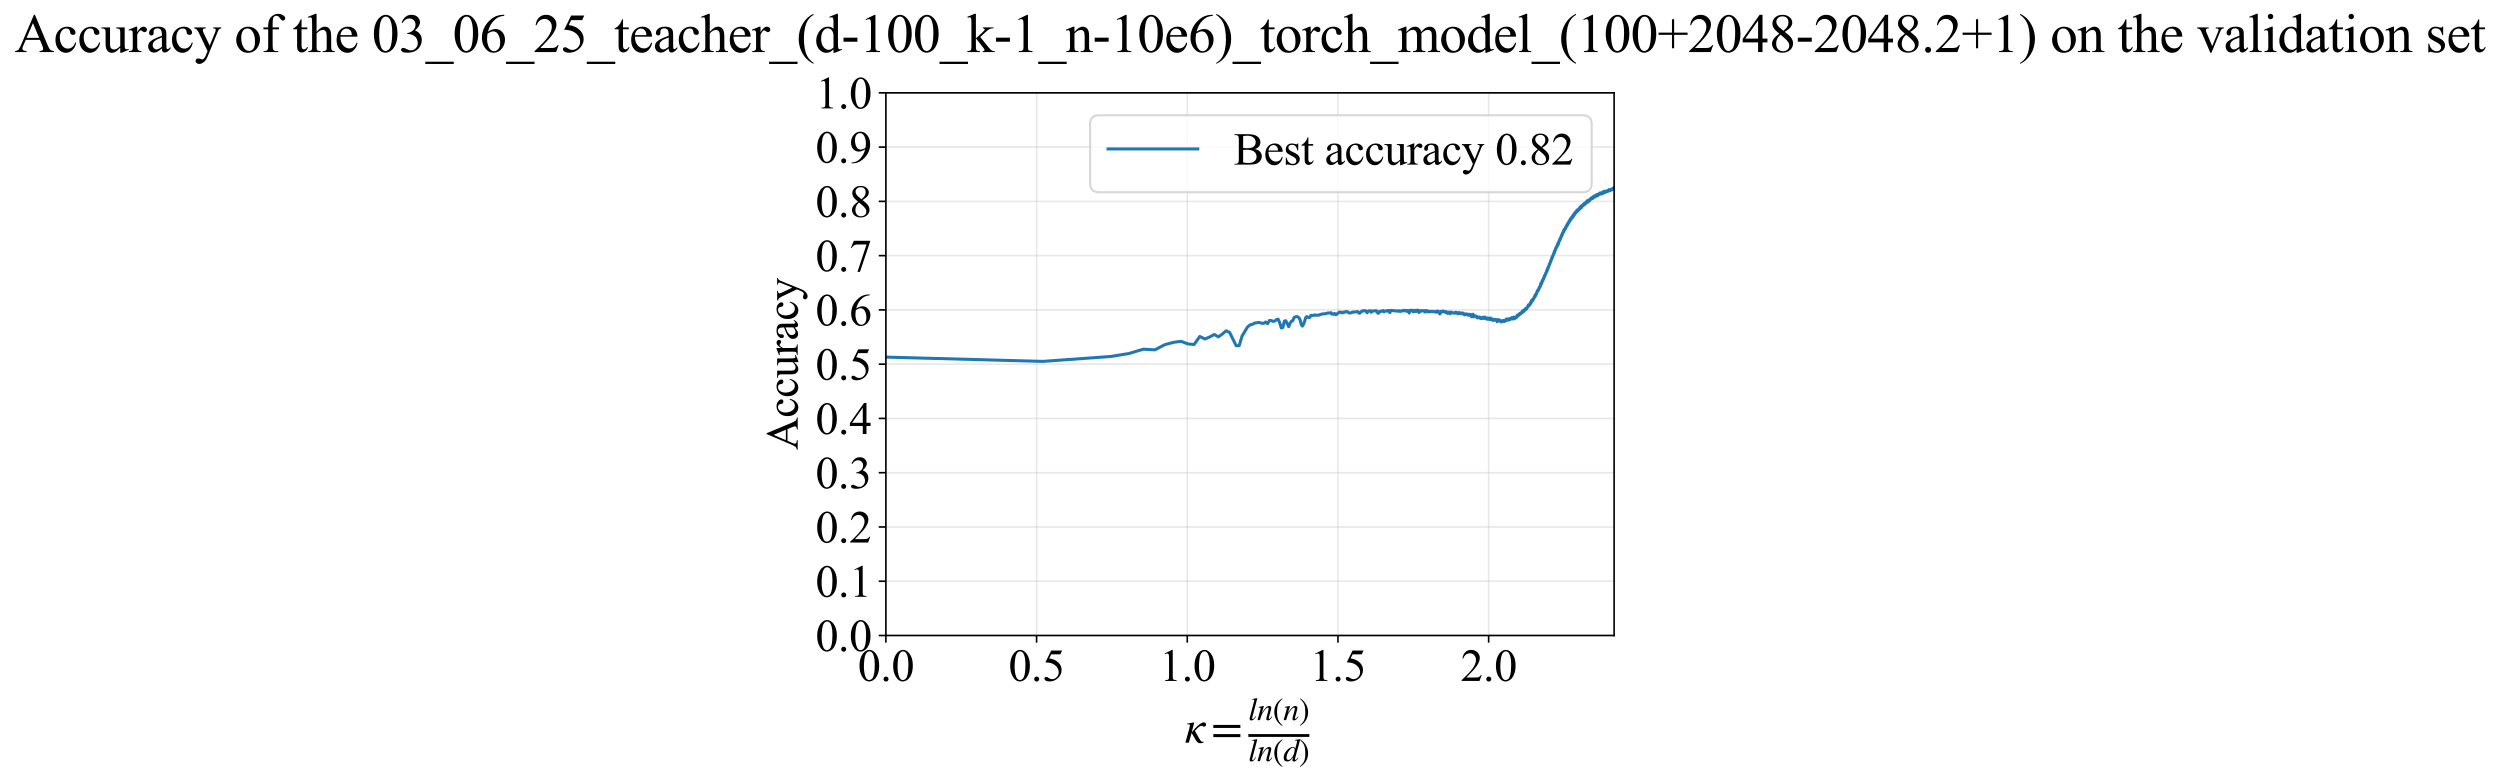 <?xml version="1.0" encoding="utf-8" standalone="no"?>
<!DOCTYPE svg PUBLIC "-//W3C//DTD SVG 1.1//EN"
  "http://www.w3.org/Graphics/SVG/1.1/DTD/svg11.dtd">
<svg xmlns:xlink="http://www.w3.org/1999/xlink" width="1225.983pt" height="383.266pt" viewBox="0 0 1225.983 383.266" xmlns="http://www.w3.org/2000/svg" version="1.1">
 <defs>
  <style type="text/css">*{stroke-linejoin: round; stroke-linecap: butt}</style>
 </defs>
 <g id="figure_1">
  <g id="patch_1">
   <path d="M 0 383.266 
L 1225.983 383.266 
L 1225.983 0 
L 0 0 
z
" style="fill: #ffffff"/>
  </g>
  <g id="axes_1">
   <g id="patch_2">
    <path d="M 434.431 311.644 
L 791.551 311.644 
L 791.551 45.532 
L 434.431 45.532 
z
" style="fill: #ffffff"/>
   </g>
   <g id="matplotlib.axis_1">
    <g id="xtick_1">
     <g id="line2d_1">
      <path d="M 434.431 311.644 
L 434.431 45.532 
" clip-path="url(#pa4a7314549)" style="fill: none; stroke: #b0b0b0; stroke-opacity: 0.3; stroke-width: 0.8; stroke-linecap: square"/>
     </g>
     <g id="line2d_2">
      <defs>
       <path id="m0a86da25a5" d="M 0 0 
L 0 3.5 
" style="stroke: #000000; stroke-width: 0.8"/>
      </defs>
      <g>
       <use xlink:href="#m0a86da25a5" x="434.431" y="311.644" style="stroke: #000000; stroke-width: 0.8"/>
      </g>
     </g>
     <g id="text_1">
      <!-- 0.0 -->
      <g transform="translate(420.681 333.92) scale(0.22 -0.22)">
       <defs>
        <path id="TimesNewRomanPSMT-30" d="M 231 2094 
Q 231 2819 450 3342 
Q 669 3866 1031 4122 
Q 1313 4325 1613 4325 
Q 2100 4325 2488 3828 
Q 2972 3213 2972 2159 
Q 2972 1422 2759 906 
Q 2547 391 2217 158 
Q 1888 -75 1581 -75 
Q 975 -75 572 641 
Q 231 1244 231 2094 
z
M 844 2016 
Q 844 1141 1059 588 
Q 1238 122 1591 122 
Q 1759 122 1940 273 
Q 2122 425 2216 781 
Q 2359 1319 2359 2297 
Q 2359 3022 2209 3506 
Q 2097 3866 1919 4016 
Q 1791 4119 1609 4119 
Q 1397 4119 1231 3928 
Q 1006 3669 925 3112 
Q 844 2556 844 2016 
z
" transform="scale(0.016)"/>
        <path id="TimesNewRomanPSMT-2e" d="M 800 606 
Q 947 606 1047 504 
Q 1147 403 1147 259 
Q 1147 116 1045 14 
Q 944 -88 800 -88 
Q 656 -88 554 14 
Q 453 116 453 259 
Q 453 406 554 506 
Q 656 606 800 606 
z
" transform="scale(0.016)"/>
       </defs>
       <use xlink:href="#TimesNewRomanPSMT-30"/>
       <use xlink:href="#TimesNewRomanPSMT-2e" transform="translate(50 0)"/>
       <use xlink:href="#TimesNewRomanPSMT-30" transform="translate(75 0)"/>
      </g>
     </g>
    </g>
    <g id="xtick_2">
     <g id="line2d_3">
      <path d="M 508.329 311.644 
L 508.329 45.532 
" clip-path="url(#pa4a7314549)" style="fill: none; stroke: #b0b0b0; stroke-opacity: 0.3; stroke-width: 0.8; stroke-linecap: square"/>
     </g>
     <g id="line2d_4">
      <g>
       <use xlink:href="#m0a86da25a5" x="508.329" y="311.644" style="stroke: #000000; stroke-width: 0.8"/>
      </g>
     </g>
     <g id="text_2">
      <!-- 0.5 -->
      <g transform="translate(494.579 333.92) scale(0.22 -0.22)">
       <defs>
        <path id="TimesNewRomanPSMT-35" d="M 2778 4238 
L 2534 3706 
L 1259 3706 
L 981 3138 
Q 1809 3016 2294 2522 
Q 2709 2097 2709 1522 
Q 2709 1188 2573 903 
Q 2438 619 2231 419 
Q 2025 219 1772 97 
Q 1413 -75 1034 -75 
Q 653 -75 479 54 
Q 306 184 306 341 
Q 306 428 378 495 
Q 450 563 559 563 
Q 641 563 702 538 
Q 763 513 909 409 
Q 1144 247 1384 247 
Q 1750 247 2026 523 
Q 2303 800 2303 1197 
Q 2303 1581 2056 1914 
Q 1809 2247 1375 2428 
Q 1034 2569 447 2591 
L 1259 4238 
L 2778 4238 
z
" transform="scale(0.016)"/>
       </defs>
       <use xlink:href="#TimesNewRomanPSMT-30"/>
       <use xlink:href="#TimesNewRomanPSMT-2e" transform="translate(50 0)"/>
       <use xlink:href="#TimesNewRomanPSMT-35" transform="translate(75 0)"/>
      </g>
     </g>
    </g>
    <g id="xtick_3">
     <g id="line2d_5">
      <path d="M 582.226 311.644 
L 582.226 45.532 
" clip-path="url(#pa4a7314549)" style="fill: none; stroke: #b0b0b0; stroke-opacity: 0.3; stroke-width: 0.8; stroke-linecap: square"/>
     </g>
     <g id="line2d_6">
      <g>
       <use xlink:href="#m0a86da25a5" x="582.226" y="311.644" style="stroke: #000000; stroke-width: 0.8"/>
      </g>
     </g>
     <g id="text_3">
      <!-- 1.0 -->
      <g transform="translate(568.476 333.92) scale(0.22 -0.22)">
       <defs>
        <path id="TimesNewRomanPSMT-31" d="M 750 3822 
L 1781 4325 
L 1884 4325 
L 1884 747 
Q 1884 391 1914 303 
Q 1944 216 2037 169 
Q 2131 122 2419 116 
L 2419 0 
L 825 0 
L 825 116 
Q 1125 122 1212 167 
Q 1300 213 1334 289 
Q 1369 366 1369 747 
L 1369 3034 
Q 1369 3497 1338 3628 
Q 1316 3728 1258 3775 
Q 1200 3822 1119 3822 
Q 1003 3822 797 3725 
L 750 3822 
z
" transform="scale(0.016)"/>
       </defs>
       <use xlink:href="#TimesNewRomanPSMT-31"/>
       <use xlink:href="#TimesNewRomanPSMT-2e" transform="translate(50 0)"/>
       <use xlink:href="#TimesNewRomanPSMT-30" transform="translate(75 0)"/>
      </g>
     </g>
    </g>
    <g id="xtick_4">
     <g id="line2d_7">
      <path d="M 656.124 311.644 
L 656.124 45.532 
" clip-path="url(#pa4a7314549)" style="fill: none; stroke: #b0b0b0; stroke-opacity: 0.3; stroke-width: 0.8; stroke-linecap: square"/>
     </g>
     <g id="line2d_8">
      <g>
       <use xlink:href="#m0a86da25a5" x="656.124" y="311.644" style="stroke: #000000; stroke-width: 0.8"/>
      </g>
     </g>
     <g id="text_4">
      <!-- 1.5 -->
      <g transform="translate(642.374 333.92) scale(0.22 -0.22)">
       <use xlink:href="#TimesNewRomanPSMT-31"/>
       <use xlink:href="#TimesNewRomanPSMT-2e" transform="translate(50 0)"/>
       <use xlink:href="#TimesNewRomanPSMT-35" transform="translate(75 0)"/>
      </g>
     </g>
    </g>
    <g id="xtick_5">
     <g id="line2d_9">
      <path d="M 730.021 311.644 
L 730.021 45.532 
" clip-path="url(#pa4a7314549)" style="fill: none; stroke: #b0b0b0; stroke-opacity: 0.3; stroke-width: 0.8; stroke-linecap: square"/>
     </g>
     <g id="line2d_10">
      <g>
       <use xlink:href="#m0a86da25a5" x="730.021" y="311.644" style="stroke: #000000; stroke-width: 0.8"/>
      </g>
     </g>
     <g id="text_5">
      <!-- 2.0 -->
      <g transform="translate(716.271 333.92) scale(0.22 -0.22)">
       <defs>
        <path id="TimesNewRomanPSMT-32" d="M 2934 816 
L 2638 0 
L 138 0 
L 138 116 
Q 1241 1122 1691 1759 
Q 2141 2397 2141 2925 
Q 2141 3328 1894 3587 
Q 1647 3847 1303 3847 
Q 991 3847 742 3664 
Q 494 3481 375 3128 
L 259 3128 
Q 338 3706 661 4015 
Q 984 4325 1469 4325 
Q 1984 4325 2329 3994 
Q 2675 3663 2675 3213 
Q 2675 2891 2525 2569 
Q 2294 2063 1775 1497 
Q 997 647 803 472 
L 1909 472 
Q 2247 472 2383 497 
Q 2519 522 2628 598 
Q 2738 675 2819 816 
L 2934 816 
z
" transform="scale(0.016)"/>
       </defs>
       <use xlink:href="#TimesNewRomanPSMT-32"/>
       <use xlink:href="#TimesNewRomanPSMT-2e" transform="translate(50 0)"/>
       <use xlink:href="#TimesNewRomanPSMT-30" transform="translate(75 0)"/>
      </g>
     </g>
    </g>
    <g id="text_6">
     <!-- $\kappa  = \frac{ln(n)}{ln(d)}$ -->
     <g transform="translate(580.981 364.186) scale(0.22 -0.22)">
      <defs>
       <path id="STIXGeneral-Italic-3ba" d="M 979 1440 
L 998 1446 
Q 1850 2541 2464 2790 
Q 2547 2822 2630 2822 
Q 2797 2822 2886 2736 
Q 2976 2650 2976 2522 
Q 2976 2387 2893 2307 
Q 2810 2227 2682 2227 
Q 2605 2227 2502 2288 
Q 2400 2349 2336 2349 
Q 2170 2349 1990 2205 
Q 1811 2061 1414 1645 
L 2042 544 
Q 2202 262 2310 182 
Q 2419 102 2624 102 
L 2624 0 
Q 2374 -83 2182 -83 
Q 1786 -83 1555 326 
L 960 1350 
L 576 0 
L 90 0 
L 640 1978 
Q 730 2317 730 2406 
Q 730 2560 518 2560 
L 339 2560 
L 339 2650 
Q 678 2694 1306 2822 
L 1325 2803 
L 979 1440 
z
" transform="scale(0.016)"/>
       <path id="STIXGeneral-Regular-3d" d="M 4077 2048 
L 307 2048 
L 307 2470 
L 4077 2470 
L 4077 2048 
z
M 4077 768 
L 307 768 
L 307 1190 
L 4077 1190 
L 4077 768 
z
" transform="scale(0.016)"/>
       <path id="STIXGeneral-Italic-6c" d="M 1786 4339 
L 806 595 
Q 755 410 755 320 
Q 755 205 864 205 
Q 1037 205 1293 570 
L 1453 794 
L 1542 730 
Q 1254 275 1046 102 
Q 838 -70 576 -70 
Q 262 -70 262 288 
Q 262 397 288 480 
L 1165 3834 
Q 1184 3898 1184 3955 
Q 1184 4096 870 4096 
L 755 4096 
L 755 4198 
Q 1203 4250 1747 4371 
L 1786 4339 
z
" transform="scale(0.016)"/>
       <path id="STIXGeneral-Italic-6e" d="M 2944 749 
L 3034 666 
Q 2707 218 2534 80 
Q 2362 -58 2138 -58 
Q 2010 -58 1923 28 
Q 1837 115 1837 288 
Q 1837 390 1939 768 
L 2221 1805 
Q 2310 2150 2310 2310 
Q 2310 2496 2157 2496 
Q 1971 2496 1750 2275 
Q 1530 2054 1210 1587 
Q 998 1274 899 1024 
Q 800 774 570 0 
L 90 0 
L 704 2240 
Q 717 2304 717 2349 
Q 717 2445 630 2480 
Q 544 2515 301 2522 
L 301 2624 
Q 550 2675 857 2729 
Q 1165 2784 1338 2822 
L 1363 2810 
L 934 1414 
Q 1408 2170 1753 2496 
Q 2099 2822 2413 2822 
Q 2611 2822 2720 2716 
Q 2829 2611 2829 2432 
Q 2829 2272 2765 2048 
L 2406 749 
Q 2317 429 2317 358 
Q 2317 243 2419 243 
Q 2541 243 2810 582 
Q 2854 634 2944 749 
z
" transform="scale(0.016)"/>
       <path id="STIXGeneral-Regular-28" d="M 1946 -1030 
L 1869 -1133 
Q 1126 -710 716 32 
Q 307 774 307 1613 
Q 307 3386 1888 4326 
L 1946 4224 
Q 1293 3667 1075 3126 
Q 858 2586 858 1632 
Q 858 685 1082 96 
Q 1306 -493 1946 -1030 
z
" transform="scale(0.016)"/>
       <path id="STIXGeneral-Regular-29" d="M 186 4224 
L 262 4326 
Q 992 3891 1408 3148 
Q 1824 2406 1824 1581 
Q 1824 -166 243 -1133 
L 186 -1030 
Q 845 -486 1059 54 
Q 1274 595 1274 1562 
Q 1274 2534 1059 3120 
Q 845 3706 186 4224 
z
" transform="scale(0.016)"/>
       <path id="STIXGeneral-Italic-64" d="M 3334 4371 
L 3373 4333 
L 3123 3360 
L 2739 1958 
Q 2323 429 2323 384 
Q 2323 256 2438 256 
Q 2522 256 2614 336 
Q 2707 416 2963 710 
L 3040 646 
Q 2547 -83 2099 -83 
Q 1978 -83 1907 -6 
Q 1837 70 1837 205 
Q 1837 397 1920 774 
Q 1645 307 1379 118 
Q 1114 -70 781 -70 
Q 461 -70 278 125 
Q 96 320 96 678 
Q 96 1440 713 2131 
Q 1331 2822 1965 2822 
Q 2163 2822 2256 2732 
Q 2349 2643 2381 2451 
L 2387 2451 
L 2675 3494 
Q 2765 3808 2765 3949 
Q 2765 4051 2694 4076 
Q 2624 4102 2355 4115 
L 2355 4224 
Q 2848 4269 3334 4371 
z
M 2278 2310 
Q 2278 2477 2185 2576 
Q 2093 2675 1978 2675 
Q 1677 2675 1395 2381 
Q 1075 2042 864 1571 
Q 653 1101 653 704 
Q 653 486 752 361 
Q 851 237 1024 237 
Q 1312 237 1606 550 
Q 1901 864 2089 1350 
Q 2278 1837 2278 2310 
z
" transform="scale(0.016)"/>
      </defs>
      <use xlink:href="#STIXGeneral-Italic-3ba" transform="translate(0 0.003)"/>
      <use xlink:href="#STIXGeneral-Regular-3d" transform="translate(58.84 0.003)"/>
      <use xlink:href="#STIXGeneral-Italic-6c" transform="translate(141.78 50.192) scale(0.7)"/>
      <use xlink:href="#STIXGeneral-Italic-6e" transform="translate(161.24 50.192) scale(0.7)"/>
      <use xlink:href="#STIXGeneral-Regular-28" transform="translate(196.24 50.192) scale(0.7)"/>
      <use xlink:href="#STIXGeneral-Italic-6e" transform="translate(219.55 50.192) scale(0.7)"/>
      <use xlink:href="#STIXGeneral-Regular-29" transform="translate(254.55 50.192) scale(0.7)"/>
      <use xlink:href="#STIXGeneral-Italic-6c" transform="translate(141.78 -41.258) scale(0.7)"/>
      <use xlink:href="#STIXGeneral-Italic-6e" transform="translate(161.24 -41.258) scale(0.7)"/>
      <use xlink:href="#STIXGeneral-Regular-28" transform="translate(196.24 -41.258) scale(0.7)"/>
      <use xlink:href="#STIXGeneral-Italic-64" transform="translate(219.55 -41.258) scale(0.7)"/>
      <use xlink:href="#STIXGeneral-Regular-29" transform="translate(254.55 -41.258) scale(0.7)"/>
      <path d="M 141.78 12.8 
L 141.78 19.05 
L 277.86 19.05 
L 277.86 12.8 
L 141.78 12.8 
z
"/>
     </g>
    </g>
   </g>
   <g id="matplotlib.axis_2">
    <g id="ytick_1">
     <g id="line2d_11">
      <path d="M 434.431 311.644 
L 791.551 311.644 
" clip-path="url(#pa4a7314549)" style="fill: none; stroke: #b0b0b0; stroke-opacity: 0.3; stroke-width: 0.8; stroke-linecap: square"/>
     </g>
     <g id="line2d_12">
      <defs>
       <path id="m1c632d660f" d="M 0 0 
L -3.5 0 
" style="stroke: #000000; stroke-width: 0.8"/>
      </defs>
      <g>
       <use xlink:href="#m1c632d660f" x="434.431" y="311.644" style="stroke: #000000; stroke-width: 0.8"/>
      </g>
     </g>
     <g id="text_7">
      <!-- 0.0 -->
      <g transform="translate(399.931 319.282) scale(0.22 -0.22)">
       <use xlink:href="#TimesNewRomanPSMT-30"/>
       <use xlink:href="#TimesNewRomanPSMT-2e" transform="translate(50 0)"/>
       <use xlink:href="#TimesNewRomanPSMT-30" transform="translate(75 0)"/>
      </g>
     </g>
    </g>
    <g id="ytick_2">
     <g id="line2d_13">
      <path d="M 434.431 285.032 
L 791.551 285.032 
" clip-path="url(#pa4a7314549)" style="fill: none; stroke: #b0b0b0; stroke-opacity: 0.3; stroke-width: 0.8; stroke-linecap: square"/>
     </g>
     <g id="line2d_14">
      <g>
       <use xlink:href="#m1c632d660f" x="434.431" y="285.032" style="stroke: #000000; stroke-width: 0.8"/>
      </g>
     </g>
     <g id="text_8">
      <!-- 0.1 -->
      <g transform="translate(399.931 292.67) scale(0.22 -0.22)">
       <use xlink:href="#TimesNewRomanPSMT-30"/>
       <use xlink:href="#TimesNewRomanPSMT-2e" transform="translate(50 0)"/>
       <use xlink:href="#TimesNewRomanPSMT-31" transform="translate(75 0)"/>
      </g>
     </g>
    </g>
    <g id="ytick_3">
     <g id="line2d_15">
      <path d="M 434.431 258.421 
L 791.551 258.421 
" clip-path="url(#pa4a7314549)" style="fill: none; stroke: #b0b0b0; stroke-opacity: 0.3; stroke-width: 0.8; stroke-linecap: square"/>
     </g>
     <g id="line2d_16">
      <g>
       <use xlink:href="#m1c632d660f" x="434.431" y="258.421" style="stroke: #000000; stroke-width: 0.8"/>
      </g>
     </g>
     <g id="text_9">
      <!-- 0.2 -->
      <g transform="translate(399.931 266.059) scale(0.22 -0.22)">
       <use xlink:href="#TimesNewRomanPSMT-30"/>
       <use xlink:href="#TimesNewRomanPSMT-2e" transform="translate(50 0)"/>
       <use xlink:href="#TimesNewRomanPSMT-32" transform="translate(75 0)"/>
      </g>
     </g>
    </g>
    <g id="ytick_4">
     <g id="line2d_17">
      <path d="M 434.431 231.81 
L 791.551 231.81 
" clip-path="url(#pa4a7314549)" style="fill: none; stroke: #b0b0b0; stroke-opacity: 0.3; stroke-width: 0.8; stroke-linecap: square"/>
     </g>
     <g id="line2d_18">
      <g>
       <use xlink:href="#m1c632d660f" x="434.431" y="231.81" style="stroke: #000000; stroke-width: 0.8"/>
      </g>
     </g>
     <g id="text_10">
      <!-- 0.3 -->
      <g transform="translate(399.931 239.448) scale(0.22 -0.22)">
       <defs>
        <path id="TimesNewRomanPSMT-33" d="M 325 3431 
Q 506 3859 782 4092 
Q 1059 4325 1472 4325 
Q 1981 4325 2253 3994 
Q 2459 3747 2459 3466 
Q 2459 3003 1878 2509 
Q 2269 2356 2469 2072 
Q 2669 1788 2669 1403 
Q 2669 853 2319 450 
Q 1863 -75 997 -75 
Q 569 -75 414 31 
Q 259 138 259 259 
Q 259 350 332 419 
Q 406 488 509 488 
Q 588 488 669 463 
Q 722 447 909 348 
Q 1097 250 1169 231 
Q 1284 197 1416 197 
Q 1734 197 1970 444 
Q 2206 691 2206 1028 
Q 2206 1275 2097 1509 
Q 2016 1684 1919 1775 
Q 1784 1900 1550 2001 
Q 1316 2103 1072 2103 
L 972 2103 
L 972 2197 
Q 1219 2228 1467 2375 
Q 1716 2522 1828 2728 
Q 1941 2934 1941 3181 
Q 1941 3503 1739 3701 
Q 1538 3900 1238 3900 
Q 753 3900 428 3381 
L 325 3431 
z
" transform="scale(0.016)"/>
       </defs>
       <use xlink:href="#TimesNewRomanPSMT-30"/>
       <use xlink:href="#TimesNewRomanPSMT-2e" transform="translate(50 0)"/>
       <use xlink:href="#TimesNewRomanPSMT-33" transform="translate(75 0)"/>
      </g>
     </g>
    </g>
    <g id="ytick_5">
     <g id="line2d_19">
      <path d="M 434.431 205.199 
L 791.551 205.199 
" clip-path="url(#pa4a7314549)" style="fill: none; stroke: #b0b0b0; stroke-opacity: 0.3; stroke-width: 0.8; stroke-linecap: square"/>
     </g>
     <g id="line2d_20">
      <g>
       <use xlink:href="#m1c632d660f" x="434.431" y="205.199" style="stroke: #000000; stroke-width: 0.8"/>
      </g>
     </g>
     <g id="text_11">
      <!-- 0.4 -->
      <g transform="translate(399.931 212.837) scale(0.22 -0.22)">
       <defs>
        <path id="TimesNewRomanPSMT-34" d="M 2978 1563 
L 2978 1119 
L 2409 1119 
L 2409 0 
L 1894 0 
L 1894 1119 
L 100 1119 
L 100 1519 
L 2066 4325 
L 2409 4325 
L 2409 1563 
L 2978 1563 
z
M 1894 1563 
L 1894 3666 
L 406 1563 
L 1894 1563 
z
" transform="scale(0.016)"/>
       </defs>
       <use xlink:href="#TimesNewRomanPSMT-30"/>
       <use xlink:href="#TimesNewRomanPSMT-2e" transform="translate(50 0)"/>
       <use xlink:href="#TimesNewRomanPSMT-34" transform="translate(75 0)"/>
      </g>
     </g>
    </g>
    <g id="ytick_6">
     <g id="line2d_21">
      <path d="M 434.431 178.588 
L 791.551 178.588 
" clip-path="url(#pa4a7314549)" style="fill: none; stroke: #b0b0b0; stroke-opacity: 0.3; stroke-width: 0.8; stroke-linecap: square"/>
     </g>
     <g id="line2d_22">
      <g>
       <use xlink:href="#m1c632d660f" x="434.431" y="178.588" style="stroke: #000000; stroke-width: 0.8"/>
      </g>
     </g>
     <g id="text_12">
      <!-- 0.5 -->
      <g transform="translate(399.931 186.226) scale(0.22 -0.22)">
       <use xlink:href="#TimesNewRomanPSMT-30"/>
       <use xlink:href="#TimesNewRomanPSMT-2e" transform="translate(50 0)"/>
       <use xlink:href="#TimesNewRomanPSMT-35" transform="translate(75 0)"/>
      </g>
     </g>
    </g>
    <g id="ytick_7">
     <g id="line2d_23">
      <path d="M 434.431 151.976 
L 791.551 151.976 
" clip-path="url(#pa4a7314549)" style="fill: none; stroke: #b0b0b0; stroke-opacity: 0.3; stroke-width: 0.8; stroke-linecap: square"/>
     </g>
     <g id="line2d_24">
      <g>
       <use xlink:href="#m1c632d660f" x="434.431" y="151.976" style="stroke: #000000; stroke-width: 0.8"/>
      </g>
     </g>
     <g id="text_13">
      <!-- 0.6 -->
      <g transform="translate(399.931 159.614) scale(0.22 -0.22)">
       <defs>
        <path id="TimesNewRomanPSMT-36" d="M 2869 4325 
L 2869 4209 
Q 2456 4169 2195 4045 
Q 1934 3922 1679 3669 
Q 1425 3416 1258 3105 
Q 1091 2794 978 2366 
Q 1428 2675 1881 2675 
Q 2316 2675 2634 2325 
Q 2953 1975 2953 1425 
Q 2953 894 2631 456 
Q 2244 -75 1606 -75 
Q 1172 -75 869 213 
Q 275 772 275 1663 
Q 275 2231 503 2743 
Q 731 3256 1154 3653 
Q 1578 4050 1965 4187 
Q 2353 4325 2688 4325 
L 2869 4325 
z
M 925 2138 
Q 869 1716 869 1456 
Q 869 1156 980 804 
Q 1091 453 1309 247 
Q 1469 100 1697 100 
Q 1969 100 2183 356 
Q 2397 613 2397 1088 
Q 2397 1622 2184 2012 
Q 1972 2403 1581 2403 
Q 1463 2403 1327 2353 
Q 1191 2303 925 2138 
z
" transform="scale(0.016)"/>
       </defs>
       <use xlink:href="#TimesNewRomanPSMT-30"/>
       <use xlink:href="#TimesNewRomanPSMT-2e" transform="translate(50 0)"/>
       <use xlink:href="#TimesNewRomanPSMT-36" transform="translate(75 0)"/>
      </g>
     </g>
    </g>
    <g id="ytick_8">
     <g id="line2d_25">
      <path d="M 434.431 125.365 
L 791.551 125.365 
" clip-path="url(#pa4a7314549)" style="fill: none; stroke: #b0b0b0; stroke-opacity: 0.3; stroke-width: 0.8; stroke-linecap: square"/>
     </g>
     <g id="line2d_26">
      <g>
       <use xlink:href="#m1c632d660f" x="434.431" y="125.365" style="stroke: #000000; stroke-width: 0.8"/>
      </g>
     </g>
     <g id="text_14">
      <!-- 0.7 -->
      <g transform="translate(399.931 133.003) scale(0.22 -0.22)">
       <defs>
        <path id="TimesNewRomanPSMT-37" d="M 644 4238 
L 2916 4238 
L 2916 4119 
L 1503 -88 
L 1153 -88 
L 2419 3728 
L 1253 3728 
Q 900 3728 750 3644 
Q 488 3500 328 3200 
L 238 3234 
L 644 4238 
z
" transform="scale(0.016)"/>
       </defs>
       <use xlink:href="#TimesNewRomanPSMT-30"/>
       <use xlink:href="#TimesNewRomanPSMT-2e" transform="translate(50 0)"/>
       <use xlink:href="#TimesNewRomanPSMT-37" transform="translate(75 0)"/>
      </g>
     </g>
    </g>
    <g id="ytick_9">
     <g id="line2d_27">
      <path d="M 434.431 98.754 
L 791.551 98.754 
" clip-path="url(#pa4a7314549)" style="fill: none; stroke: #b0b0b0; stroke-opacity: 0.3; stroke-width: 0.8; stroke-linecap: square"/>
     </g>
     <g id="line2d_28">
      <g>
       <use xlink:href="#m1c632d660f" x="434.431" y="98.754" style="stroke: #000000; stroke-width: 0.8"/>
      </g>
     </g>
     <g id="text_15">
      <!-- 0.8 -->
      <g transform="translate(399.931 106.392) scale(0.22 -0.22)">
       <defs>
        <path id="TimesNewRomanPSMT-38" d="M 1228 2134 
Q 725 2547 579 2797 
Q 434 3047 434 3316 
Q 434 3728 753 4026 
Q 1072 4325 1600 4325 
Q 2113 4325 2425 4047 
Q 2738 3769 2738 3413 
Q 2738 3175 2569 2928 
Q 2400 2681 1866 2347 
Q 2416 1922 2594 1678 
Q 2831 1359 2831 1006 
Q 2831 559 2490 242 
Q 2150 -75 1597 -75 
Q 994 -75 656 303 
Q 388 606 388 966 
Q 388 1247 577 1523 
Q 766 1800 1228 2134 
z
M 1719 2469 
Q 2094 2806 2194 3001 
Q 2294 3197 2294 3444 
Q 2294 3772 2109 3958 
Q 1925 4144 1606 4144 
Q 1288 4144 1088 3959 
Q 888 3775 888 3528 
Q 888 3366 970 3203 
Q 1053 3041 1206 2894 
L 1719 2469 
z
M 1375 2016 
Q 1116 1797 991 1539 
Q 866 1281 866 981 
Q 866 578 1086 336 
Q 1306 94 1647 94 
Q 1984 94 2187 284 
Q 2391 475 2391 747 
Q 2391 972 2272 1150 
Q 2050 1481 1375 2016 
z
" transform="scale(0.016)"/>
       </defs>
       <use xlink:href="#TimesNewRomanPSMT-30"/>
       <use xlink:href="#TimesNewRomanPSMT-2e" transform="translate(50 0)"/>
       <use xlink:href="#TimesNewRomanPSMT-38" transform="translate(75 0)"/>
      </g>
     </g>
    </g>
    <g id="ytick_10">
     <g id="line2d_29">
      <path d="M 434.431 72.143 
L 791.551 72.143 
" clip-path="url(#pa4a7314549)" style="fill: none; stroke: #b0b0b0; stroke-opacity: 0.3; stroke-width: 0.8; stroke-linecap: square"/>
     </g>
     <g id="line2d_30">
      <g>
       <use xlink:href="#m1c632d660f" x="434.431" y="72.143" style="stroke: #000000; stroke-width: 0.8"/>
      </g>
     </g>
     <g id="text_16">
      <!-- 0.9 -->
      <g transform="translate(399.931 79.781) scale(0.22 -0.22)">
       <defs>
        <path id="TimesNewRomanPSMT-39" d="M 338 -88 
L 338 28 
Q 744 34 1094 217 
Q 1444 400 1770 856 
Q 2097 1313 2225 1859 
Q 1734 1544 1338 1544 
Q 891 1544 572 1889 
Q 253 2234 253 2806 
Q 253 3363 572 3797 
Q 956 4325 1575 4325 
Q 2097 4325 2469 3894 
Q 2925 3359 2925 2575 
Q 2925 1869 2578 1258 
Q 2231 647 1613 244 
Q 1109 -88 516 -88 
L 338 -88 
z
M 2275 2091 
Q 2331 2497 2331 2741 
Q 2331 3044 2228 3395 
Q 2125 3747 1936 3934 
Q 1747 4122 1506 4122 
Q 1228 4122 1018 3872 
Q 809 3622 809 3128 
Q 809 2469 1088 2097 
Q 1291 1828 1588 1828 
Q 1731 1828 1928 1897 
Q 2125 1966 2275 2091 
z
" transform="scale(0.016)"/>
       </defs>
       <use xlink:href="#TimesNewRomanPSMT-30"/>
       <use xlink:href="#TimesNewRomanPSMT-2e" transform="translate(50 0)"/>
       <use xlink:href="#TimesNewRomanPSMT-39" transform="translate(75 0)"/>
      </g>
     </g>
    </g>
    <g id="ytick_11">
     <g id="line2d_31">
      <path d="M 434.431 45.532 
L 791.551 45.532 
" clip-path="url(#pa4a7314549)" style="fill: none; stroke: #b0b0b0; stroke-opacity: 0.3; stroke-width: 0.8; stroke-linecap: square"/>
     </g>
     <g id="line2d_32">
      <g>
       <use xlink:href="#m1c632d660f" x="434.431" y="45.532" style="stroke: #000000; stroke-width: 0.8"/>
      </g>
     </g>
     <g id="text_17">
      <!-- 1.0 -->
      <g transform="translate(399.931 53.17) scale(0.22 -0.22)">
       <use xlink:href="#TimesNewRomanPSMT-31"/>
       <use xlink:href="#TimesNewRomanPSMT-2e" transform="translate(50 0)"/>
       <use xlink:href="#TimesNewRomanPSMT-30" transform="translate(75 0)"/>
      </g>
     </g>
    </g>
    <g id="text_18">
     <!-- Accuracy -->
     <g transform="translate(391.184 220.726) rotate(-90) scale(0.22 -0.22)">
      <defs>
       <path id="TimesNewRomanPSMT-41" d="M 2928 1419 
L 1288 1419 
L 1000 750 
Q 894 503 894 381 
Q 894 284 986 211 
Q 1078 138 1384 116 
L 1384 0 
L 50 0 
L 50 116 
Q 316 163 394 238 
Q 553 388 747 847 
L 2238 4334 
L 2347 4334 
L 3822 809 
Q 4000 384 4145 257 
Q 4291 131 4550 116 
L 4550 0 
L 2878 0 
L 2878 116 
Q 3131 128 3220 200 
Q 3309 272 3309 375 
Q 3309 513 3184 809 
L 2928 1419 
z
M 2841 1650 
L 2122 3363 
L 1384 1650 
L 2841 1650 
z
" transform="scale(0.016)"/>
       <path id="TimesNewRomanPSMT-63" d="M 2631 1088 
Q 2516 522 2178 217 
Q 1841 -88 1431 -88 
Q 944 -88 581 321 
Q 219 731 219 1428 
Q 219 2103 620 2525 
Q 1022 2947 1584 2947 
Q 2006 2947 2278 2723 
Q 2550 2500 2550 2259 
Q 2550 2141 2473 2067 
Q 2397 1994 2259 1994 
Q 2075 1994 1981 2113 
Q 1928 2178 1911 2362 
Q 1894 2547 1784 2644 
Q 1675 2738 1481 2738 
Q 1169 2738 978 2506 
Q 725 2200 725 1697 
Q 725 1184 976 792 
Q 1228 400 1656 400 
Q 1963 400 2206 609 
Q 2378 753 2541 1131 
L 2631 1088 
z
" transform="scale(0.016)"/>
       <path id="TimesNewRomanPSMT-75" d="M 2709 2863 
L 2709 1128 
Q 2709 631 2732 520 
Q 2756 409 2807 365 
Q 2859 322 2928 322 
Q 3025 322 3147 375 
L 3191 266 
L 2334 -88 
L 2194 -88 
L 2194 519 
Q 1825 119 1631 15 
Q 1438 -88 1222 -88 
Q 981 -88 804 51 
Q 628 191 559 409 
Q 491 628 491 1028 
L 491 2306 
Q 491 2509 447 2587 
Q 403 2666 317 2708 
Q 231 2750 6 2747 
L 6 2863 
L 1009 2863 
L 1009 947 
Q 1009 547 1148 422 
Q 1288 297 1484 297 
Q 1619 297 1789 381 
Q 1959 466 2194 703 
L 2194 2325 
Q 2194 2569 2105 2655 
Q 2016 2741 1734 2747 
L 1734 2863 
L 2709 2863 
z
" transform="scale(0.016)"/>
       <path id="TimesNewRomanPSMT-72" d="M 1038 2947 
L 1038 2303 
Q 1397 2947 1775 2947 
Q 1947 2947 2059 2842 
Q 2172 2738 2172 2600 
Q 2172 2478 2090 2393 
Q 2009 2309 1897 2309 
Q 1788 2309 1652 2417 
Q 1516 2525 1450 2525 
Q 1394 2525 1328 2463 
Q 1188 2334 1038 2041 
L 1038 669 
Q 1038 431 1097 309 
Q 1138 225 1241 169 
Q 1344 113 1538 113 
L 1538 0 
L 72 0 
L 72 113 
Q 291 113 397 181 
Q 475 231 506 341 
Q 522 394 522 644 
L 522 1753 
Q 522 2253 501 2348 
Q 481 2444 426 2487 
Q 372 2531 291 2531 
Q 194 2531 72 2484 
L 41 2597 
L 906 2947 
L 1038 2947 
z
" transform="scale(0.016)"/>
       <path id="TimesNewRomanPSMT-61" d="M 1822 413 
Q 1381 72 1269 19 
Q 1100 -59 909 -59 
Q 613 -59 420 144 
Q 228 347 228 678 
Q 228 888 322 1041 
Q 450 1253 767 1440 
Q 1084 1628 1822 1897 
L 1822 2009 
Q 1822 2438 1686 2597 
Q 1550 2756 1291 2756 
Q 1094 2756 978 2650 
Q 859 2544 859 2406 
L 866 2225 
Q 866 2081 792 2003 
Q 719 1925 600 1925 
Q 484 1925 411 2006 
Q 338 2088 338 2228 
Q 338 2497 613 2722 
Q 888 2947 1384 2947 
Q 1766 2947 2009 2819 
Q 2194 2722 2281 2516 
Q 2338 2381 2338 1966 
L 2338 994 
Q 2338 584 2353 492 
Q 2369 400 2405 369 
Q 2441 338 2488 338 
Q 2538 338 2575 359 
Q 2641 400 2828 588 
L 2828 413 
Q 2478 -56 2159 -56 
Q 2006 -56 1915 50 
Q 1825 156 1822 413 
z
M 1822 616 
L 1822 1706 
Q 1350 1519 1213 1441 
Q 966 1303 859 1153 
Q 753 1003 753 825 
Q 753 600 887 451 
Q 1022 303 1197 303 
Q 1434 303 1822 616 
z
" transform="scale(0.016)"/>
       <path id="TimesNewRomanPSMT-79" d="M 38 2863 
L 1372 2863 
L 1372 2747 
L 1306 2747 
Q 1166 2747 1095 2686 
Q 1025 2625 1025 2534 
Q 1025 2413 1128 2197 
L 1825 753 
L 2466 2334 
Q 2519 2463 2519 2588 
Q 2519 2644 2497 2672 
Q 2472 2706 2419 2726 
Q 2366 2747 2231 2747 
L 2231 2863 
L 3163 2863 
L 3163 2747 
Q 3047 2734 2984 2696 
Q 2922 2659 2847 2556 
Q 2819 2513 2741 2316 
L 1575 -541 
Q 1406 -956 1132 -1168 
Q 859 -1381 606 -1381 
Q 422 -1381 303 -1275 
Q 184 -1169 184 -1031 
Q 184 -900 270 -820 
Q 356 -741 506 -741 
Q 609 -741 788 -809 
Q 913 -856 944 -856 
Q 1038 -856 1148 -759 
Q 1259 -663 1372 -384 
L 1575 113 
L 547 2272 
Q 500 2369 397 2513 
Q 319 2622 269 2659 
Q 197 2709 38 2747 
L 38 2863 
z
" transform="scale(0.016)"/>
      </defs>
      <use xlink:href="#TimesNewRomanPSMT-41"/>
      <use xlink:href="#TimesNewRomanPSMT-63" transform="translate(72.217 0)"/>
      <use xlink:href="#TimesNewRomanPSMT-63" transform="translate(116.602 0)"/>
      <use xlink:href="#TimesNewRomanPSMT-75" transform="translate(160.986 0)"/>
      <use xlink:href="#TimesNewRomanPSMT-72" transform="translate(210.986 0)"/>
      <use xlink:href="#TimesNewRomanPSMT-61" transform="translate(244.287 0)"/>
      <use xlink:href="#TimesNewRomanPSMT-63" transform="translate(288.672 0)"/>
      <use xlink:href="#TimesNewRomanPSMT-79" transform="translate(333.057 0)"/>
     </g>
    </g>
   </g>
   <g id="line2d_33">
    <path d="M 434.431 175.12 
L 511.392 177.225 
L 544.644 174.822 
L 553.617 173.369 
L 560.621 171.253 
L 566.367 171.551 
L 571.239 169.015 
L 575.468 167.879 
L 579.204 167.384 
L 582.55 168.659 
L 585.58 168.936 
L 588.349 165.013 
L 590.897 166.243 
L 593.258 165.223 
L 595.457 164.013 
L 597.515 165.207 
L 599.449 163.778 
L 601.273 162.24 
L 602.999 163.02 
L 606.195 169.518 
L 607.681 169.521 
L 609.101 164.779 
L 611.766 160.351 
L 613.02 159.337 
L 614.226 158.999 
L 615.389 158.403 
L 617.596 158.118 
L 618.645 158.499 
L 619.66 158.592 
L 620.645 157.913 
L 621.6 158.752 
L 622.528 157.171 
L 623.429 157.171 
L 624.306 157.591 
L 625.16 157.482 
L 625.991 156.686 
L 626.802 156.551 
L 627.592 158.387 
L 628.364 160.843 
L 629.117 160.609 
L 629.853 157.44 
L 630.573 157.296 
L 631.965 160.207 
L 632.64 158.549 
L 633.3 157.53 
L 633.947 157.322 
L 634.581 155.736 
L 635.203 155.398 
L 635.814 155.236 
L 636.412 155.391 
L 637 155.835 
L 637.577 156.865 
L 638.144 159.231 
L 638.702 159.904 
L 639.249 159.002 
L 639.788 157.541 
L 640.317 155.71 
L 640.838 155.257 
L 641.856 155.808 
L 642.352 155.585 
L 642.842 154.656 
L 643.324 154.643 
L 643.798 154.762 
L 644.727 154.425 
L 645.63 154.616 
L 646.938 154.494 
L 647.363 154.26 
L 647.782 154.193 
L 648.196 153.993 
L 649.799 153.871 
L 650.95 153.538 
L 651.696 153.493 
L 652.783 153.363 
L 653.137 154.052 
L 653.487 153.967 
L 653.834 154.156 
L 654.177 153.818 
L 654.516 153.751 
L 654.852 154.145 
L 655.184 154.361 
L 655.513 153.993 
L 656.16 153.677 
L 656.479 153.272 
L 656.795 153.065 
L 657.725 153.118 
L 658.029 153.379 
L 658.33 153.429 
L 658.628 153.318 
L 658.924 153.049 
L 659.216 152.988 
L 659.507 153.118 
L 659.794 153.027 
L 660.079 152.769 
L 660.919 152.95 
L 661.467 153.461 
L 661.738 153.397 
L 662.006 153.506 
L 662.798 153.349 
L 663.058 153.094 
L 663.315 153.035 
L 663.571 153.102 
L 664.076 153.017 
L 664.573 153.006 
L 665.783 152.801 
L 666.02 152.985 
L 666.255 153.381 
L 666.488 153.451 
L 666.72 153.647 
L 666.95 153.509 
L 667.405 152.95 
L 667.853 152.524 
L 668.075 152.626 
L 668.296 152.551 
L 668.515 152.346 
L 668.948 152.463 
L 669.587 152.314 
L 670.42 153.376 
L 671.031 152.535 
L 672.024 152.383 
L 672.413 153.139 
L 672.606 153.014 
L 672.797 152.586 
L 673.177 152.524 
L 673.365 152.572 
L 674.107 152.391 
L 674.471 152.514 
L 674.832 152.325 
L 675.01 152.45 
L 675.188 152.713 
L 675.54 153.437 
L 675.889 153.653 
L 676.234 153.469 
L 676.575 152.626 
L 676.913 152.679 
L 677.08 152.745 
L 677.578 152.567 
L 678.229 152.317 
L 678.39 152.482 
L 678.55 152.857 
L 678.709 152.932 
L 679.025 152.519 
L 679.338 152.511 
L 680.107 152.559 
L 680.259 152.325 
L 680.41 152.423 
L 680.56 152.269 
L 681.007 152.352 
L 681.154 152.274 
L 681.301 152.538 
L 681.447 153.208 
L 681.593 153.294 
L 682.168 152.216 
L 682.452 152.237 
L 682.873 152.296 
L 683.426 152.352 
L 683.563 152.434 
L 683.699 152.349 
L 684.104 152.509 
L 684.637 152.437 
L 685.031 152.49 
L 685.419 152.628 
L 685.548 152.418 
L 685.804 152.588 
L 685.931 152.391 
L 686.683 152.777 
L 687.052 152.517 
L 687.417 152.341 
L 687.898 152.535 
L 688.017 152.29 
L 688.254 152.463 
L 688.489 152.322 
L 688.722 152.157 
L 688.954 152.232 
L 689.184 152.455 
L 689.412 152.519 
L 689.639 152.248 
L 689.752 152.274 
L 690.087 152.705 
L 690.199 152.652 
L 690.309 152.253 
L 690.53 152.336 
L 690.64 152.296 
L 690.749 152.461 
L 691.075 153.509 
L 691.504 152.176 
L 691.61 152.165 
L 691.716 152.317 
L 692.137 152.085 
L 692.552 152.155 
L 692.655 152.29 
L 692.86 152.796 
L 692.962 152.929 
L 693.267 152.312 
L 693.468 152.205 
L 693.668 152.253 
L 693.866 152.783 
L 694.26 152.187 
L 694.552 152.703 
L 694.745 152.407 
L 694.842 152.274 
L 695.033 152.559 
L 695.223 152.038 
L 695.413 152.224 
L 695.788 153.256 
L 696.067 152.862 
L 696.251 152.418 
L 696.434 152.336 
L 696.526 152.352 
L 696.707 152.655 
L 697.068 152.325 
L 697.336 152.429 
L 697.424 152.519 
L 697.601 152.375 
L 698.039 152.442 
L 698.212 152.298 
L 698.385 152.407 
L 698.556 152.461 
L 698.727 153.025 
L 698.897 152.679 
L 699.15 152.32 
L 699.234 152.328 
L 699.401 152.474 
L 699.567 152.312 
L 699.897 152.65 
L 700.061 152.99 
L 700.224 152.495 
L 700.386 152.618 
L 700.466 152.532 
L 700.787 152.865 
L 700.946 152.713 
L 701.105 152.705 
L 701.184 152.862 
L 701.262 152.82 
L 701.498 152.692 
L 701.576 152.841 
L 701.731 152.66 
L 701.886 152.801 
L 702.039 152.783 
L 702.269 152.655 
L 702.421 152.721 
L 702.572 152.697 
L 702.723 152.788 
L 702.798 152.793 
L 702.873 152.916 
L 702.948 152.857 
L 703.096 152.894 
L 703.245 152.926 
L 703.612 152.788 
L 703.831 152.881 
L 704.048 152.697 
L 704.335 153.16 
L 704.406 153.078 
L 704.549 152.825 
L 704.619 152.865 
L 704.902 152.53 
L 705.111 152.551 
L 705.32 152.783 
L 705.527 152.833 
L 705.665 153.387 
L 705.733 153.081 
L 705.938 153.799 
L 706.073 153.991 
L 706.141 153.876 
L 706.477 152.777 
L 706.544 152.78 
L 706.743 153.131 
L 706.81 153.07 
L 706.876 153.158 
L 707.073 152.894 
L 707.269 152.564 
L 707.4 152.543 
L 707.464 152.836 
L 707.529 152.689 
L 707.658 152.596 
L 707.915 152.833 
L 708.043 152.644 
L 708.735 153.137 
L 708.86 153.238 
L 709.169 152.783 
L 709.23 153.294 
L 709.291 153.283 
L 709.413 153.171 
L 709.596 153.105 
L 709.898 153.698 
L 709.958 153.506 
L 710.018 153.605 
L 710.078 153.578 
L 710.197 153.171 
L 710.256 153.203 
L 710.787 153.094 
L 710.845 153.046 
L 711.078 153.812 
L 711.136 153.733 
L 711.251 153.485 
L 711.308 153.099 
L 711.366 153.139 
L 711.481 153.166 
L 711.652 153.405 
L 711.709 153.312 
L 711.765 153.379 
L 711.822 153.427 
L 711.935 153.097 
L 711.991 153.224 
L 712.16 153.278 
L 712.327 153.522 
L 712.549 153.397 
L 712.715 153.405 
L 712.934 153.453 
L 712.989 153.52 
L 713.043 153.413 
L 713.369 153.573 
L 713.53 153.307 
L 713.584 153.235 
L 713.637 153.32 
L 713.744 153.333 
L 713.797 153.528 
L 713.85 153.387 
L 713.903 153.349 
L 713.956 153.139 
L 714.009 153.24 
L 714.22 153.371 
L 714.273 153.344 
L 714.325 153.464 
L 714.377 153.413 
L 714.482 153.291 
L 714.741 153.485 
L 714.793 153.371 
L 714.947 153.93 
L 715.101 153.536 
L 715.254 153.448 
L 715.304 153.573 
L 715.355 153.49 
L 715.406 153.275 
L 715.456 153.379 
L 715.608 153.576 
L 715.658 153.427 
L 715.708 153.453 
L 715.808 153.711 
L 715.858 153.589 
L 715.908 153.389 
L 715.958 153.48 
L 716.255 153.424 
L 716.353 153.552 
L 716.451 153.778 
L 716.5 153.655 
L 716.598 153.789 
L 716.647 153.634 
L 716.695 153.703 
L 716.793 153.858 
L 716.841 153.629 
L 716.938 153.695 
L 717.034 153.93 
L 717.274 153.469 
L 717.464 153.573 
L 717.559 153.616 
L 717.653 153.892 
L 717.701 153.882 
L 717.795 153.855 
L 717.935 153.9 
L 718.029 153.895 
L 718.122 154.427 
L 718.168 154.236 
L 718.354 154.036 
L 718.492 154.297 
L 718.538 154.188 
L 718.629 153.964 
L 718.675 154.081 
L 718.721 154.084 
L 718.812 153.98 
L 718.903 154.103 
L 719.039 153.964 
L 719.129 154.113 
L 719.174 154.063 
L 719.309 153.924 
L 719.532 154.326 
L 719.621 154.209 
L 719.71 154.555 
L 719.754 154.302 
L 719.842 154.331 
L 719.93 154.47 
L 719.974 154.302 
L 720.062 154.369 
L 720.105 154.419 
L 720.193 154.153 
L 720.236 154.164 
L 720.28 154.544 
L 720.323 154.366 
L 720.367 154.153 
L 720.453 154.188 
L 720.54 154.438 
L 720.583 154.616 
L 720.626 154.361 
L 720.712 154.119 
L 720.926 154.584 
L 720.968 154.393 
L 721.011 154.486 
L 721.096 154.739 
L 721.222 154.329 
L 721.349 154.257 
L 721.642 155.385 
L 721.684 155.343 
L 721.767 154.574 
L 721.85 154.709 
L 721.891 154.696 
L 721.974 155.212 
L 722.015 155.09 
L 722.179 154.26 
L 722.343 154.478 
L 722.424 154.105 
L 722.465 154.158 
L 722.627 155.398 
L 722.708 155.114 
L 722.748 155.092 
L 722.788 154.72 
L 722.828 154.786 
L 722.949 155.069 
L 723.188 154.957 
L 723.227 155.108 
L 723.307 155.023 
L 723.425 154.941 
L 723.465 155.108 
L 723.504 154.999 
L 723.543 154.954 
L 723.582 155.005 
L 723.739 155.162 
L 723.856 155.14 
L 723.972 155.023 
L 724.011 155.151 
L 724.05 155.295 
L 724.088 155.167 
L 724.127 155.148 
L 724.358 155.864 
L 724.434 155.771 
L 724.472 155.838 
L 724.51 155.923 
L 724.662 155.542 
L 724.814 155.526 
L 724.852 155.739 
L 724.927 155.563 
L 725.04 155.686 
L 725.152 155.518 
L 725.301 155.619 
L 725.375 155.473 
L 725.449 155.561 
L 725.597 155.691 
L 725.634 155.654 
L 725.707 155.473 
L 725.744 155.579 
L 725.854 155.728 
L 725.963 156.157 
L 726 156.077 
L 726.036 156.117 
L 726.181 155.909 
L 726.253 156.173 
L 726.326 155.995 
L 726.362 155.901 
L 726.397 156.003 
L 726.433 156.077 
L 726.469 156.008 
L 726.505 155.867 
L 726.541 156.069 
L 726.648 156.149 
L 726.79 155.824 
L 726.826 155.968 
L 726.897 156.202 
L 726.932 156.061 
L 727.073 155.577 
L 727.178 155.713 
L 727.493 155.744 
L 727.527 155.556 
L 727.597 155.675 
L 727.666 156.029 
L 727.7 155.944 
L 727.941 155.83 
L 728.009 155.744 
L 728.112 156.25 
L 728.214 155.518 
L 728.248 155.574 
L 728.282 155.784 
L 728.349 155.747 
L 728.451 155.638 
L 728.518 155.984 
L 728.551 155.752 
L 728.585 155.744 
L 728.652 155.949 
L 728.719 155.931 
L 728.752 155.819 
L 728.852 155.87 
L 728.886 156.128 
L 728.952 155.891 
L 729.052 155.901 
L 729.151 156.577 
L 729.184 156.287 
L 729.217 156.048 
L 729.282 156.215 
L 729.381 156.271 
L 729.544 156.082 
L 729.674 156.394 
L 729.804 156 
L 729.836 156.128 
L 729.933 156.559 
L 729.965 156.492 
L 729.997 156.354 
L 730.093 156.412 
L 730.317 156.08 
L 730.348 156.12 
L 730.475 156.269 
L 730.538 156.684 
L 730.602 156.553 
L 730.665 156.245 
L 730.727 156.327 
L 730.821 156.266 
L 730.853 156.41 
L 730.946 155.925 
L 731.04 156.205 
L 731.102 156.104 
L 731.164 156.718 
L 731.288 156.697 
L 731.318 156.684 
L 731.472 156.87 
L 731.838 156.588 
L 731.929 156.463 
L 732.02 157.115 
L 732.05 156.726 
L 732.08 156.593 
L 732.14 156.671 
L 732.2 156.969 
L 732.26 156.923 
L 732.38 156.724 
L 732.469 156.75 
L 732.499 156.718 
L 732.588 156.825 
L 732.617 156.942 
L 732.677 156.804 
L 732.706 156.745 
L 732.736 157.046 
L 732.824 156.857 
L 732.853 156.878 
L 733 156.58 
L 733.117 156.843 
L 733.146 156.75 
L 733.175 156.785 
L 733.204 156.692 
L 733.32 156.686 
L 733.378 156.889 
L 733.407 156.761 
L 733.436 156.697 
L 733.465 156.782 
L 733.58 156.907 
L 733.608 156.867 
L 733.637 157.099 
L 733.694 156.825 
L 733.723 156.708 
L 733.752 156.91 
L 733.809 156.881 
L 733.894 157.08 
L 733.979 157.072 
L 734.121 157.535 
L 734.206 157.778 
L 734.234 157.738 
L 734.43 157.445 
L 734.458 157.464 
L 734.653 156.846 
L 734.792 156.721 
L 734.875 157.019 
L 734.93 156.921 
L 734.985 157.038 
L 735.15 157.269 
L 735.204 156.963 
L 735.259 157.099 
L 735.286 157.136 
L 735.313 157.107 
L 735.449 156.961 
L 735.611 157.357 
L 735.773 157.538 
L 735.826 157.368 
L 735.853 157.49 
L 735.933 157.756 
L 735.96 157.562 
L 736.12 157.378 
L 736.226 157.905 
L 736.305 157.791 
L 736.358 157.703 
L 736.41 157.493 
L 736.489 157.618 
L 736.62 157.394 
L 736.646 157.49 
L 736.672 157.535 
L 736.698 157.416 
L 736.802 157.245 
L 736.828 157.283 
L 737.061 157.602 
L 737.164 157.139 
L 737.19 157.304 
L 737.215 157.434 
L 737.241 157.195 
L 737.267 157.237 
L 737.343 157.102 
L 737.369 157.248 
L 737.446 157.575 
L 737.547 157.482 
L 737.573 157.37 
L 737.623 157.597 
L 737.674 157.69 
L 737.699 157.557 
L 737.724 157.554 
L 737.825 157.301 
L 737.876 157.578 
L 737.926 157.503 
L 738.026 157.152 
L 738.076 157.245 
L 738.201 157.392 
L 738.25 157.229 
L 738.3 157.4 
L 738.498 157.232 
L 738.67 156.426 
L 738.719 156.537 
L 738.841 156.91 
L 738.865 156.897 
L 738.963 156.649 
L 738.987 156.692 
L 739.011 156.886 
L 739.084 156.726 
L 739.108 156.724 
L 739.181 156.455 
L 739.205 156.58 
L 739.325 156.79 
L 739.349 156.681 
L 739.397 156.835 
L 739.445 157.014 
L 739.493 156.793 
L 739.66 156.495 
L 739.683 156.537 
L 739.707 156.319 
L 739.754 156.537 
L 739.896 156.833 
L 739.944 156.772 
L 739.967 156.91 
L 740.014 156.875 
L 740.155 156.37 
L 740.178 156.615 
L 740.225 156.758 
L 740.272 156.529 
L 740.295 156.732 
L 740.318 156.764 
L 740.342 156.577 
L 740.411 156.612 
L 740.458 156.798 
L 740.481 156.556 
L 740.597 156.341 
L 740.62 156.388 
L 740.643 156.492 
L 740.689 156.218 
L 740.895 155.957 
L 741.009 156.173 
L 741.146 155.979 
L 741.214 156.12 
L 741.259 156.104 
L 741.35 156.364 
L 741.417 155.776 
L 741.485 156.125 
L 741.507 156.104 
L 741.529 156.207 
L 741.686 156.404 
L 741.708 156.136 
L 741.797 156.306 
L 741.82 156.42 
L 741.908 156.399 
L 742.195 155.548 
L 742.327 155.856 
L 742.261 155.494 
L 742.349 155.814 
L 742.371 155.694 
L 742.436 155.851 
L 742.458 155.832 
L 742.545 156.133 
L 742.567 156.13 
L 742.632 156.029 
L 742.61 156.154 
L 742.653 156.12 
L 742.675 156.317 
L 742.74 155.896 
L 742.761 156.003 
L 742.826 155.856 
L 742.848 155.907 
L 742.869 155.867 
L 742.891 156.045 
L 742.912 155.963 
L 742.934 156.173 
L 743.019 155.992 
L 743.169 155.46 
L 743.254 155.827 
L 743.296 155.582 
L 743.318 155.646 
L 743.381 155.505 
L 743.402 155.422 
L 743.466 155.553 
L 743.487 155.76 
L 743.55 155.425 
L 743.634 155.194 
L 743.655 155.433 
L 743.739 155.297 
L 743.76 155.329 
L 743.781 155.5 
L 743.885 155.444 
L 743.906 155.468 
L 744.01 154.938 
L 744.051 154.999 
L 744.155 154.494 
L 744.238 154.566 
L 744.279 154.659 
L 744.299 154.427 
L 744.32 154.48 
L 744.34 154.435 
L 744.361 154.454 
L 744.422 154.957 
L 744.463 154.64 
L 744.606 154.377 
L 744.708 154.683 
L 744.728 154.661 
L 744.789 154.278 
L 744.85 154.496 
L 745.031 153.908 
L 745.052 154.017 
L 745.212 153.815 
L 745.352 154.158 
L 745.431 153.645 
L 745.491 153.733 
L 745.53 153.882 
L 745.59 153.706 
L 745.688 153.498 
L 745.728 153.589 
L 745.787 153.868 
L 745.826 153.642 
L 745.924 153.546 
L 746.021 153.352 
L 745.982 153.616 
L 746.041 153.48 
L 746.06 153.565 
L 746.099 153.294 
L 746.138 153.477 
L 746.196 153.187 
L 746.274 153.256 
L 746.332 152.982 
L 746.351 152.841 
L 746.428 153.054 
L 746.447 152.921 
L 746.524 153.28 
L 746.486 152.807 
L 746.544 153.081 
L 746.639 152.498 
L 746.678 152.615 
L 746.868 152.477 
L 746.906 152.572 
L 746.925 152.804 
L 746.963 152.509 
L 747.001 152.636 
L 747.133 152.128 
L 747.152 152.16 
L 747.246 152.737 
L 747.302 152.498 
L 747.433 152.269 
L 747.582 152.053 
L 747.619 152.139 
L 747.637 152.288 
L 747.693 151.886 
L 747.804 151.684 
L 747.767 151.915 
L 747.841 151.753 
L 747.914 151.958 
L 747.969 151.817 
L 748.006 151.654 
L 748.024 151.843 
L 748.043 151.779 
L 748.061 151.902 
L 748.116 151.713 
L 748.225 151.202 
L 748.243 151.548 
L 748.298 151.763 
L 748.37 151.755 
L 748.388 151.766 
L 748.533 151.194 
L 748.605 151.103 
L 748.587 151.268 
L 748.623 151.117 
L 748.659 151.386 
L 748.695 150.976 
L 748.731 151.133 
L 748.802 150.877 
L 748.856 150.973 
L 748.874 151.018 
L 748.892 150.763 
L 748.927 150.904 
L 748.981 150.92 
L 749.052 150.579 
L 749.069 150.619 
L 749.087 150.451 
L 749.105 150.603 
L 749.211 150.276 
L 749.229 150.388 
L 749.334 149.962 
L 749.405 150.145 
L 749.492 149.563 
L 749.51 149.507 
L 749.562 149.571 
L 749.597 150.076 
L 749.684 149.906 
L 749.736 149.632 
L 749.788 149.73 
L 749.823 149.909 
L 749.875 149.669 
L 749.961 149.595 
L 749.978 149.741 
L 750.013 149.435 
L 750.082 149.706 
L 750.219 149.281 
L 750.236 149.321 
L 750.253 149.116 
L 750.304 149.022 
L 750.287 149.193 
L 750.338 149.158 
L 750.355 149.201 
L 750.372 149.004 
L 750.508 148.36 
L 750.423 149.052 
L 750.525 148.546 
L 750.559 148.732 
L 750.627 148.583 
L 750.66 148.629 
L 750.677 148.538 
L 750.728 148.288 
L 750.795 148.498 
L 750.829 148.7 
L 750.862 148.376 
L 751.03 147.511 
L 751.046 147.615 
L 751.08 147.554 
L 751.113 147.644 
L 751.129 147.314 
L 751.229 147.482 
L 751.345 147.133 
L 751.279 147.577 
L 751.427 147.314 
L 751.46 147.426 
L 751.493 147.287 
L 751.51 147.152 
L 751.559 147.514 
L 751.575 147.436 
L 751.69 147.367 
L 751.82 146.529 
L 751.837 146.603 
L 751.869 146.683 
L 751.934 146.609 
L 752.015 146.67 
L 752.064 146.345 
L 752.128 146.516 
L 752.176 146.404 
L 752.257 146.061 
L 752.289 146.236 
L 752.529 145.228 
L 752.56 145.467 
L 752.576 145.64 
L 752.64 145.331 
L 752.656 145.361 
L 752.782 145.257 
L 752.845 145.262 
L 752.908 145.009 
L 752.94 144.624 
L 752.987 145.105 
L 753.018 144.807 
L 753.034 144.866 
L 753.065 144.693 
L 753.19 144.224 
L 753.206 144.31 
L 753.221 144.339 
L 753.268 144.001 
L 753.33 144.078 
L 753.392 144.36 
L 753.408 144.137 
L 753.501 143.823 
L 753.516 143.902 
L 753.531 143.921 
L 753.547 143.823 
L 753.562 143.865 
L 753.823 142.748 
L 753.839 142.99 
L 753.854 143.101 
L 753.884 142.819 
L 753.93 142.875 
L 753.961 143.014 
L 754.021 142.79 
L 754.037 142.934 
L 754.082 142.583 
L 754.173 142.191 
L 754.218 142.348 
L 754.279 142.423 
L 754.339 142.258 
L 754.369 142.468 
L 754.414 142.125 
L 754.444 142.319 
L 754.594 141.396 
L 754.638 141.468 
L 754.668 141.734 
L 754.728 141.321 
L 754.743 141.297 
L 754.846 140.941 
L 754.861 140.959 
L 754.965 141.156 
L 754.994 140.765 
L 755.083 140.882 
L 755.229 140.265 
L 755.317 140.225 
L 755.361 140.507 
L 755.55 139.179 
L 755.564 139.2 
L 755.578 139.112 
L 755.593 139.168 
L 755.708 138.774 
L 755.665 139.371 
L 755.723 138.892 
L 755.737 138.852 
L 755.766 139.027 
L 755.795 139.006 
L 755.881 139.296 
L 755.91 139.112 
L 755.938 139.269 
L 755.967 138.902 
L 756.209 138.04 
L 756.223 138.445 
L 756.252 137.742 
L 756.308 137.75 
L 756.323 137.761 
L 756.337 137.915 
L 756.365 137.667 
L 756.407 137.675 
L 756.506 137.54 
L 756.52 137.763 
L 756.59 137.204 
L 756.702 136.861 
L 756.744 137.071 
L 756.786 136.664 
L 756.883 137.05 
L 756.828 136.584 
L 756.911 136.861 
L 756.994 136.449 
L 757.022 136.526 
L 757.036 136.656 
L 757.119 136.419 
L 757.133 136.473 
L 757.16 136.27 
L 757.298 135.382 
L 757.339 135.528 
L 757.352 135.597 
L 757.366 135.288 
L 757.448 135.523 
L 757.652 134.934 
L 757.679 134.706 
L 757.734 135.052 
L 757.747 135.004 
L 757.761 135.001 
L 757.95 134.04 
L 758.003 134.277 
L 758.057 134.189 
L 758.097 133.841 
L 758.191 133.913 
L 758.217 133.591 
L 758.244 133.851 
L 758.284 133.436 
L 758.31 133.577 
L 758.456 133.112 
L 758.47 133.181 
L 758.483 133.16 
L 758.562 132.401 
L 758.615 132.603 
L 758.628 132.492 
L 758.654 132.816 
L 758.707 132.675 
L 758.733 132.678 
L 758.864 132.257 
L 758.929 131.949 
L 758.942 132.108 
L 758.955 132.332 
L 759.007 131.627 
L 759.098 131.14 
L 759.033 131.768 
L 759.15 131.379 
L 759.163 131.419 
L 759.202 131.204 
L 759.228 131.302 
L 759.357 130.983 
L 759.395 131.142 
L 759.421 130.898 
L 759.447 131.023 
L 759.639 130.017 
L 759.753 129.591 
L 759.791 129.615 
L 759.804 129.684 
L 759.855 129.437 
L 759.867 129.514 
L 759.88 129.41 
L 759.905 129.775 
L 759.969 129.461 
L 759.981 129.618 
L 760.044 129.083 
L 760.082 129.218 
L 760.22 128.588 
L 760.245 128.795 
L 760.32 128.503 
L 760.333 128.574 
L 760.37 128.311 
L 760.507 127.741 
L 760.519 127.896 
L 760.544 128.058 
L 760.594 127.723 
L 760.631 127.914 
L 760.668 127.555 
L 760.791 127.159 
L 760.803 127.35 
L 760.865 126.909 
L 760.889 126.733 
L 760.926 127.063 
L 760.963 126.805 
L 760.987 127.007 
L 761.049 126.536 
L 761.195 125.844 
L 761.219 126.062 
L 761.304 125.972 
L 761.328 125.892 
L 761.352 126.145 
L 761.413 125.666 
L 761.449 125.82 
L 761.665 124.953 
L 761.713 125.08 
L 761.749 124.78 
L 761.761 124.679 
L 761.797 125.003 
L 761.844 124.82 
L 761.856 124.857 
L 761.868 124.607 
L 761.88 124.734 
L 761.987 124.106 
L 762.011 124.266 
L 762.082 123.784 
L 762.034 124.349 
L 762.129 124.176 
L 762.294 123.5 
L 762.152 124.258 
L 762.305 123.697 
L 762.341 123.055 
L 762.422 123.279 
L 762.656 122.43 
L 762.667 122.542 
L 762.69 122.898 
L 762.725 122.315 
L 762.76 122.337 
L 762.795 122.494 
L 762.829 122.209 
L 762.921 121.781 
L 762.875 122.22 
L 762.944 121.948 
L 762.956 121.993 
L 762.967 121.85 
L 763.094 121.315 
L 763.105 121.411 
L 763.174 121.161 
L 763.197 121.296 
L 763.254 121.012 
L 763.288 121.115 
L 763.299 121.421 
L 763.356 120.807 
L 763.39 121.057 
L 763.447 120.692 
L 763.515 120.849 
L 763.526 121.07 
L 763.594 120.434 
L 763.605 120.591 
L 763.673 120.091 
L 763.729 120.352 
L 763.751 120.506 
L 763.796 120.101 
L 763.818 120.256 
L 763.997 119.391 
L 764.031 119.202 
L 764.019 119.54 
L 764.053 119.324 
L 764.097 119.809 
L 764.153 119.253 
L 764.164 119.551 
L 764.44 118.42 
L 764.241 119.708 
L 764.461 118.459 
L 764.516 118.579 
L 764.538 118.523 
L 764.648 118.026 
L 764.669 118.169 
L 764.735 117.733 
L 764.691 118.185 
L 764.811 117.831 
L 764.832 118.108 
L 764.898 117.557 
L 764.93 117.483 
L 765.049 117.025 
L 764.962 117.605 
L 765.06 117.116 
L 765.113 117.459 
L 765.156 117.033 
L 765.21 116.687 
L 765.274 116.897 
L 765.317 117.033 
L 765.338 116.823 
L 765.392 116.458 
L 765.509 116.102 
L 765.53 116.214 
L 765.572 116.171 
L 765.657 116.198 
L 765.699 115.641 
L 765.731 115.33 
L 765.815 115.487 
L 765.836 115.543 
L 765.868 115.317 
L 765.983 115.133 
L 766.036 115.444 
L 766.067 115.056 
L 766.077 115.069 
L 766.088 115.075 
L 766.098 115.021 
L 766.213 114.303 
L 766.234 114.564 
L 766.285 114.71 
L 766.327 114.54 
L 766.337 114.649 
L 766.472 113.885 
L 766.482 114.039 
L 766.513 113.97 
L 766.585 113.725 
L 766.554 114.037 
L 766.616 113.853 
L 766.626 114.01 
L 766.667 113.595 
L 766.708 113.771 
L 766.8 113.018 
L 766.841 113.262 
L 766.851 113.587 
L 766.912 112.823 
L 766.932 112.839 
L 767.023 113.031 
L 766.983 112.562 
L 767.034 112.778 
L 767.064 112.648 
L 767.125 112.895 
L 767.175 113.004 
L 767.195 112.685 
L 767.205 112.786 
L 767.306 112.448 
L 767.266 112.807 
L 767.326 112.541 
L 767.436 112.262 
L 767.456 112.31 
L 767.536 112.4 
L 767.506 112.153 
L 767.546 112.19 
L 767.566 112.153 
L 767.586 112.217 
L 767.596 112.323 
L 767.636 111.735 
L 767.656 111.897 
L 767.725 111.549 
L 767.675 111.9 
L 767.765 111.769 
L 767.775 111.78 
L 767.785 111.663 
L 767.873 111.461 
L 767.834 111.94 
L 767.893 111.509 
L 767.903 111.69 
L 767.972 111.165 
L 768.041 110.899 
L 768.001 111.261 
L 768.1 110.942 
L 768.109 111.115 
L 768.178 110.777 
L 768.197 110.851 
L 768.207 110.772 
L 768.246 111.03 
L 768.305 110.843 
L 768.324 110.894 
L 768.334 110.753 
L 768.47 110.205 
L 768.412 110.83 
L 768.48 110.33 
L 768.489 110.471 
L 768.518 110.021 
L 768.576 110.159 
L 768.634 109.885 
L 768.596 110.175 
L 768.644 110.106 
L 768.663 110.442 
L 768.74 109.739 
L 768.75 109.696 
L 768.769 110.08 
L 768.807 109.832 
L 768.836 110.04 
L 768.893 109.715 
L 768.903 109.808 
L 768.931 109.388 
L 769.027 109.433 
L 769.065 109.699 
L 769.131 109.433 
L 769.283 108.887 
L 769.387 109.148 
L 769.396 109.071 
L 769.509 108.326 
L 769.527 108.488 
L 769.574 108.77 
L 769.63 108.491 
L 769.752 108.18 
L 769.724 108.589 
L 769.761 108.196 
L 769.798 107.985 
L 769.872 108.504 
L 769.993 107.759 
L 770.011 107.525 
L 770.094 107.762 
L 770.103 107.812 
L 770.131 107.424 
L 770.168 107.639 
L 770.223 107.206 
L 770.287 107.421 
L 770.333 107.589 
L 770.342 107.466 
L 770.378 107.16 
L 770.442 107.565 
L 770.451 107.344 
L 770.46 107.469 
L 770.524 106.913 
L 770.579 107.23 
L 770.606 106.836 
L 770.624 106.937 
L 770.714 107.073 
L 770.759 106.522 
L 770.85 106.908 
L 770.912 106.793 
L 771.011 106.282 
L 770.939 106.862 
L 771.065 106.442 
L 771.27 105.891 
L 771.296 105.928 
L 771.402 106.37 
L 771.332 105.614 
L 771.411 106.343 
L 771.508 105.691 
L 771.535 105.963 
L 771.544 106.011 
L 771.579 105.867 
L 771.667 105.487 
L 771.64 105.958 
L 771.702 105.489 
L 771.745 105.614 
L 771.763 105.33 
L 771.772 105.361 
L 771.85 105.122 
L 771.824 105.518 
L 771.876 105.338 
L 771.885 105.455 
L 771.911 105.098 
L 771.963 105.154 
L 772.059 104.696 
L 772.119 104.864 
L 772.145 105.239 
L 772.171 104.739 
L 772.188 104.576 
L 772.206 104.997 
L 772.275 104.699 
L 772.352 104.893 
L 772.326 104.606 
L 772.369 104.672 
L 772.455 104.159 
L 772.412 104.805 
L 772.506 104.308 
L 772.566 104.526 
L 772.532 104.244 
L 772.625 104.364 
L 772.71 103.847 
L 772.77 104.087 
L 772.795 104.276 
L 772.863 103.855 
L 772.871 103.962 
L 772.939 104.047 
L 772.922 103.781 
L 772.956 103.919 
L 773.031 103.72 
L 772.989 104.095 
L 773.065 103.866 
L 773.149 103.621 
L 773.124 103.901 
L 773.182 103.869 
L 773.199 103.932 
L 773.241 103.68 
L 773.332 103.092 
L 773.391 103.264 
L 773.424 103.456 
L 773.457 103.158 
L 773.49 103.243 
L 773.589 103.041 
L 773.54 103.485 
L 773.598 103.134 
L 773.647 103.283 
L 773.688 102.849 
L 773.721 102.804 
L 773.738 103.102 
L 773.762 103.464 
L 773.779 103.054 
L 773.844 103.142 
L 773.934 102.735 
L 773.894 103.161 
L 773.959 102.916 
L 773.975 103.118 
L 774 102.698 
L 774.065 102.905 
L 774.187 102.474 
L 774.195 102.578 
L 774.284 102.73 
L 774.324 102.283 
L 774.389 102.719 
L 774.453 102.567 
L 774.541 102.687 
L 774.581 102.024 
L 774.629 101.918 
L 774.701 102.197 
L 774.797 101.841 
L 774.813 101.99 
L 774.916 102.131 
L 774.868 101.599 
L 774.924 101.992 
L 774.987 101.631 
L 775.035 101.78 
L 775.066 101.883 
L 775.106 101.498 
L 775.121 101.572 
L 775.153 101.812 
L 775.255 101.125 
L 775.333 101.817 
L 775.38 101.639 
L 775.396 101.279 
L 775.466 101.881 
L 775.482 101.766 
L 775.598 100.909 
L 775.668 100.976 
L 775.73 101.426 
L 775.776 101.178 
L 775.83 100.787 
L 775.892 101.016 
L 775.907 100.965 
L 775.915 101.144 
L 775.938 100.822 
L 776.007 100.832 
L 776.022 100.609 
L 776.06 100.838 
L 776.114 100.744 
L 776.167 100.989 
L 776.213 100.5 
L 776.22 100.691 
L 776.395 100.239 
L 776.243 100.715 
L 776.41 100.47 
L 776.425 100.848 
L 776.501 100.241 
L 776.523 100.566 
L 776.636 100.015 
L 776.681 100.26 
L 776.689 100.353 
L 776.741 99.946 
L 776.786 100.284 
L 776.898 99.776 
L 776.913 99.866 
L 776.972 100.146 
L 777.009 99.672 
L 777.017 99.781 
L 777.054 100.14 
L 777.032 99.677 
L 777.15 100.018 
L 777.202 100.191 
L 777.18 99.81 
L 777.231 99.901 
L 777.334 99.536 
L 777.254 99.919 
L 777.379 99.786 
L 777.386 99.853 
L 777.415 99.536 
L 777.474 99.683 
L 777.525 99.419 
L 777.569 99.707 
L 777.605 99.43 
L 777.627 99.661 
L 777.7 99.387 
L 777.707 99.459 
L 777.722 99.217 
L 777.765 99.576 
L 777.816 99.417 
L 777.852 99.584 
L 777.83 99.185 
L 777.895 99.299 
L 777.91 99.252 
L 777.917 99.337 
L 777.939 99.289 
L 777.96 99.619 
L 778.011 98.847 
L 778.025 99.001 
L 778.133 98.807 
L 778.09 99.103 
L 778.14 98.831 
L 778.197 98.658 
L 778.183 98.985 
L 778.219 98.932 
L 778.233 99.214 
L 778.304 98.504 
L 778.312 98.472 
L 778.319 98.826 
L 778.326 98.959 
L 778.376 98.525 
L 778.411 98.57 
L 778.503 98.352 
L 778.468 98.751 
L 778.525 98.482 
L 778.56 98.85 
L 778.624 98.451 
L 778.701 98.344 
L 778.666 98.642 
L 778.729 98.392 
L 778.793 99.028 
L 778.849 98.586 
L 778.898 98.674 
L 778.87 98.419 
L 778.905 98.477 
L 778.919 98.317 
L 778.982 98.621 
L 779.017 98.467 
L 779.149 98.152 
L 779.044 98.645 
L 779.156 98.24 
L 779.197 98.549 
L 779.274 98.408 
L 779.281 98.44 
L 779.322 98.23 
L 779.425 98.009 
L 779.35 98.4 
L 779.432 98.137 
L 779.446 98.094 
L 779.46 98.48 
L 779.535 97.841 
L 779.556 98.208 
L 779.713 97.692 
L 779.611 98.355 
L 779.734 97.929 
L 779.761 98.099 
L 779.829 97.727 
L 779.89 97.61 
L 779.85 97.86 
L 779.931 97.689 
L 779.944 97.86 
L 779.999 97.543 
L 780.032 97.546 
L 780.059 97.769 
L 780.113 97.354 
L 780.14 97.532 
L 780.261 97.21 
L 780.201 97.62 
L 780.268 97.29 
L 780.322 97.477 
L 780.295 97.213 
L 780.375 97.32 
L 780.442 96.998 
L 780.415 97.333 
L 780.489 97.237 
L 780.549 96.998 
L 780.608 97.463 
L 780.655 97.006 
L 780.635 97.466 
L 780.734 97.064 
L 780.833 97.37 
L 780.813 96.891 
L 780.846 97.232 
L 780.952 97.336 
L 780.971 96.891 
L 781.03 97.232 
L 781.063 96.737 
L 781.083 96.896 
L 781.096 96.907 
L 781.102 96.979 
L 781.167 97.149 
L 781.187 96.825 
L 781.207 97.016 
L 781.311 96.561 
L 781.317 96.843 
L 781.324 96.896 
L 781.388 96.55 
L 781.401 96.729 
L 781.492 96.348 
L 781.518 96.545 
L 781.537 96.731 
L 781.582 96.401 
L 781.595 96.21 
L 781.653 96.702 
L 781.679 96.556 
L 781.826 96.268 
L 781.704 96.766 
L 781.845 96.364 
L 781.896 96.654 
L 781.922 96.332 
L 781.96 96.473 
L 782.061 96.239 
L 782.017 96.564 
L 782.068 96.428 
L 782.125 96.207 
L 782.144 96.596 
L 782.169 96.468 
L 782.175 96.524 
L 782.201 96.21 
L 782.27 96.433 
L 782.459 95.76 
L 782.465 95.96 
L 782.477 96.186 
L 782.559 95.821 
L 782.565 95.872 
L 782.571 95.699 
L 782.665 96.032 
L 782.671 95.97 
L 782.714 96.202 
L 782.776 95.885 
L 782.832 95.616 
L 782.857 96.037 
L 782.882 95.922 
L 782.968 95.603 
L 782.999 95.883 
L 783.005 95.922 
L 783.06 95.587 
L 783.067 95.451 
L 783.146 95.821 
L 783.165 95.603 
L 783.208 95.747 
L 783.244 95.494 
L 783.25 95.326 
L 783.293 95.678 
L 783.348 95.523 
L 783.464 95.827 
L 783.47 95.723 
L 783.518 95.393 
L 783.543 95.699 
L 783.549 95.93 
L 783.597 95.284 
L 783.645 95.51 
L 783.651 95.494 
L 783.669 95.646 
L 783.712 95.624 
L 783.736 95.726 
L 783.772 95.257 
L 783.796 95.404 
L 783.904 95.244 
L 783.826 95.475 
L 783.91 95.281 
L 783.946 95.164 
L 783.964 95.404 
L 784.006 95.241 
L 784.017 95.465 
L 784.101 95.074 
L 784.107 95.137 
L 784.119 95.084 
L 784.131 95.3 
L 784.178 95.39 
L 784.196 95.129 
L 784.22 95.217 
L 784.297 94.901 
L 784.255 95.356 
L 784.332 95.151 
L 784.338 95.159 
L 784.35 94.988 
L 784.362 95.044 
L 784.368 94.829 
L 784.462 95.196 
L 784.468 95.177 
L 784.579 94.648 
L 784.515 95.236 
L 784.591 94.725 
L 784.667 95.084 
L 784.708 95.06 
L 784.72 95.169 
L 784.731 94.829 
L 784.772 94.879 
L 784.778 94.738 
L 784.848 94.986 
L 784.877 94.925 
L 784.883 94.919 
L 784.894 95.034 
L 784.9 95.143 
L 784.947 94.632 
L 784.993 94.834 
L 785.016 94.642 
L 785.097 94.946 
L 785.103 94.693 
L 785.178 94.975 
L 785.212 94.823 
L 785.304 94.698 
L 785.247 95.145 
L 785.316 94.749 
L 785.333 95.148 
L 785.39 94.728 
L 785.43 94.946 
L 785.436 94.941 
L 785.441 95.002 
L 785.447 94.962 
L 785.487 94.44 
L 785.561 94.629 
L 785.669 94.829 
L 785.652 94.584 
L 785.686 94.768 
L 785.782 94.376 
L 785.793 94.536 
L 785.799 94.845 
L 785.85 94.35 
L 785.901 94.624 
L 786.03 94.201 
L 785.957 94.895 
L 786.035 94.305 
L 786.046 94.661 
L 786.125 94.214 
L 786.142 94.323 
L 786.236 94.193 
L 786.225 94.358 
L 786.253 94.265 
L 786.259 94.36 
L 786.325 93.943 
L 786.353 94.097 
L 786.359 94.108 
L 786.37 93.998 
L 786.375 93.892 
L 786.436 94.342 
L 786.475 94.065 
L 786.53 93.855 
L 786.547 94.233 
L 786.574 94.076 
L 786.657 94.347 
L 786.607 94.009 
L 786.684 94.15 
L 786.717 94.259 
L 786.805 93.823 
L 786.925 94.496 
L 786.936 94.376 
L 787.039 94.017 
L 787.05 94.291 
L 787.104 94.344 
L 787.088 94.094 
L 787.115 94.092 
L 787.207 93.873 
L 787.153 94.19 
L 787.223 94.049 
L 787.272 93.828 
L 787.32 94.174 
L 787.331 94.243 
L 787.342 94.004 
L 787.385 94.057 
L 787.39 93.844 
L 787.433 94.124 
L 787.492 93.985 
L 787.508 94.073 
L 787.535 93.799 
L 787.589 93.905 
L 787.605 93.772 
L 787.621 94.097 
L 787.706 93.841 
L 787.738 94.089 
L 787.791 93.642 
L 787.812 93.863 
L 787.828 93.621 
L 787.902 94.081 
L 787.923 93.794 
L 787.95 93.908 
L 788.002 93.735 
L 788.092 93.639 
L 788.029 93.903 
L 788.102 93.807 
L 788.108 93.972 
L 788.186 93.65 
L 788.207 93.727 
L 788.223 93.522 
L 788.244 93.86 
L 788.291 93.607 
L 788.301 93.86 
L 788.39 93.429 
L 788.395 93.45 
L 788.406 93.573 
L 788.489 93.732 
L 788.463 93.445 
L 788.52 93.73 
L 788.613 93.347 
L 788.582 93.807 
L 788.634 93.655 
L 788.716 93.735 
L 788.706 93.504 
L 788.732 93.551 
L 788.835 93.285 
L 788.773 93.583 
L 788.891 93.341 
L 788.927 93.583 
L 788.999 93.269 
L 789.009 93.232 
L 789.039 92.974 
L 789.101 93.381 
L 789.116 93.208 
L 789.146 93.315 
L 789.136 93.155 
L 789.167 93.16 
L 789.187 93.027 
L 789.233 93.402 
L 789.273 93.213 
L 789.364 93.389 
L 789.39 93.259 
L 789.485 93.115 
L 789.415 93.384 
L 789.496 93.227 
L 789.576 93.339 
L 789.521 93.043 
L 789.601 93.221 
L 789.641 93.096 
L 789.661 93.421 
L 789.706 93.285 
L 789.711 93.349 
L 789.736 93.035 
L 789.801 93.205 
L 789.91 92.955 
L 789.816 93.328 
L 789.915 93.107 
L 789.92 93.107 
L 789.965 93.144 
L 790.034 92.953 
L 790.103 93.091 
L 790.118 92.726 
L 790.138 93.025 
L 790.158 92.74 
L 790.207 93.197 
L 790.256 92.796 
L 790.266 92.969 
L 790.31 92.724 
L 790.369 92.883 
L 790.447 92.695 
L 790.423 92.958 
L 790.481 92.833 
L 790.486 92.982 
L 790.535 92.665 
L 790.593 92.894 
L 790.632 92.798 
L 790.657 92.593 
L 790.681 92.862 
L 790.744 92.724 
L 790.811 92.966 
L 790.787 92.564 
L 790.855 92.756 
L 790.86 92.849 
L 790.942 92.514 
L 790.951 92.596 
L 791.042 92.479 
L 791.014 92.724 
L 791.057 92.54 
L 791.129 92.74 
L 791.109 92.394 
L 791.167 92.588 
L 791.205 92.322 
L 791.21 92.181 
L 791.286 92.644 
L 791.3 92.641 
L 791.305 92.66 
L 791.324 92.439 
L 791.362 92.442 
L 791.414 92.274 
L 791.395 92.625 
L 791.462 92.434 
L 791.49 92.649 
L 791.523 92.33 
L 791.551 92.577 
" clip-path="url(#pa4a7314549)" style="fill: none; stroke: #1f77b4; stroke-width: 1.5; stroke-linecap: square"/>
   </g>
   <g id="patch_3">
    <path d="M 434.431 311.644 
L 434.431 45.532 
" style="fill: none; stroke: #000000; stroke-width: 0.8; stroke-linejoin: miter; stroke-linecap: square"/>
   </g>
   <g id="patch_4">
    <path d="M 791.551 311.644 
L 791.551 45.532 
" style="fill: none; stroke: #000000; stroke-width: 0.8; stroke-linejoin: miter; stroke-linecap: square"/>
   </g>
   <g id="patch_5">
    <path d="M 434.431 311.644 
L 791.551 311.644 
" style="fill: none; stroke: #000000; stroke-width: 0.8; stroke-linejoin: miter; stroke-linecap: square"/>
   </g>
   <g id="patch_6">
    <path d="M 434.431 45.532 
L 791.551 45.532 
" style="fill: none; stroke: #000000; stroke-width: 0.8; stroke-linejoin: miter; stroke-linecap: square"/>
   </g>
   <g id="text_19">
    <!-- Accuracy of the 03_06_25_teacher_(d-100_k-1_n-10e6)_torch_model_(100+2048-2048.2+1) on the validation set -->
    <g transform="translate(7.2 25.532) scale(0.264 -0.264)">
     <defs>
      <path id="TimesNewRomanPSMT-20" transform="scale(0.016)"/>
      <path id="TimesNewRomanPSMT-6f" d="M 1600 2947 
Q 2250 2947 2644 2453 
Q 2978 2031 2978 1484 
Q 2978 1100 2793 706 
Q 2609 313 2286 112 
Q 1963 -88 1566 -88 
Q 919 -88 538 428 
Q 216 863 216 1403 
Q 216 1797 411 2186 
Q 606 2575 925 2761 
Q 1244 2947 1600 2947 
z
M 1503 2744 
Q 1338 2744 1170 2645 
Q 1003 2547 900 2300 
Q 797 2053 797 1666 
Q 797 1041 1045 587 
Q 1294 134 1700 134 
Q 2003 134 2200 384 
Q 2397 634 2397 1244 
Q 2397 2006 2069 2444 
Q 1847 2744 1503 2744 
z
" transform="scale(0.016)"/>
      <path id="TimesNewRomanPSMT-66" d="M 1319 2638 
L 1319 756 
Q 1319 356 1406 250 
Q 1522 113 1716 113 
L 1975 113 
L 1975 0 
L 266 0 
L 266 113 
L 394 113 
Q 519 113 622 175 
Q 725 238 764 344 
Q 803 450 803 756 
L 803 2638 
L 247 2638 
L 247 2863 
L 803 2863 
L 803 3050 
Q 803 3478 940 3775 
Q 1078 4072 1361 4255 
Q 1644 4438 1997 4438 
Q 2325 4438 2600 4225 
Q 2781 4084 2781 3909 
Q 2781 3816 2700 3733 
Q 2619 3650 2525 3650 
Q 2453 3650 2373 3701 
Q 2294 3753 2178 3923 
Q 2063 4094 1966 4153 
Q 1869 4213 1750 4213 
Q 1606 4213 1506 4136 
Q 1406 4059 1362 3898 
Q 1319 3738 1319 3069 
L 1319 2863 
L 2056 2863 
L 2056 2638 
L 1319 2638 
z
" transform="scale(0.016)"/>
      <path id="TimesNewRomanPSMT-74" d="M 1031 3803 
L 1031 2863 
L 1700 2863 
L 1700 2644 
L 1031 2644 
L 1031 788 
Q 1031 509 1111 412 
Q 1191 316 1316 316 
Q 1419 316 1516 380 
Q 1613 444 1666 569 
L 1788 569 
Q 1678 263 1478 108 
Q 1278 -47 1066 -47 
Q 922 -47 784 33 
Q 647 113 581 261 
Q 516 409 516 719 
L 516 2644 
L 63 2644 
L 63 2747 
Q 234 2816 414 2980 
Q 594 3144 734 3369 
Q 806 3488 934 3803 
L 1031 3803 
z
" transform="scale(0.016)"/>
      <path id="TimesNewRomanPSMT-68" d="M 1041 4444 
L 1041 2350 
Q 1388 2731 1591 2839 
Q 1794 2947 1997 2947 
Q 2241 2947 2416 2812 
Q 2591 2678 2675 2391 
Q 2734 2191 2734 1659 
L 2734 647 
Q 2734 375 2778 275 
Q 2809 200 2884 156 
Q 2959 113 3159 113 
L 3159 0 
L 1753 0 
L 1753 113 
L 1819 113 
Q 2019 113 2097 173 
Q 2175 234 2206 353 
Q 2216 403 2216 647 
L 2216 1659 
Q 2216 2128 2167 2275 
Q 2119 2422 2012 2495 
Q 1906 2569 1756 2569 
Q 1603 2569 1437 2487 
Q 1272 2406 1041 2159 
L 1041 647 
Q 1041 353 1073 281 
Q 1106 209 1195 161 
Q 1284 113 1503 113 
L 1503 0 
L 84 0 
L 84 113 
Q 275 113 384 172 
Q 447 203 484 290 
Q 522 378 522 647 
L 522 3238 
Q 522 3728 498 3840 
Q 475 3953 426 3993 
Q 378 4034 297 4034 
Q 231 4034 84 3984 
L 41 4094 
L 897 4444 
L 1041 4444 
z
" transform="scale(0.016)"/>
      <path id="TimesNewRomanPSMT-65" d="M 681 1784 
Q 678 1147 991 784 
Q 1303 422 1725 422 
Q 2006 422 2214 576 
Q 2422 731 2563 1106 
L 2659 1044 
Q 2594 616 2278 264 
Q 1963 -88 1488 -88 
Q 972 -88 605 314 
Q 238 716 238 1394 
Q 238 2128 614 2539 
Q 991 2950 1559 2950 
Q 2041 2950 2350 2633 
Q 2659 2316 2659 1784 
L 681 1784 
z
M 681 1966 
L 2006 1966 
Q 1991 2241 1941 2353 
Q 1863 2528 1708 2628 
Q 1553 2728 1384 2728 
Q 1125 2728 920 2526 
Q 716 2325 681 1966 
z
" transform="scale(0.016)"/>
      <path id="TimesNewRomanPSMT-5f" d="M 3256 -1381 
L -53 -1381 
L -53 -1119 
L 3256 -1119 
L 3256 -1381 
z
" transform="scale(0.016)"/>
      <path id="TimesNewRomanPSMT-28" d="M 1988 -1253 
L 1988 -1369 
Q 1516 -1131 1200 -813 
Q 750 -359 506 256 
Q 263 872 263 1534 
Q 263 2503 741 3301 
Q 1219 4100 1988 4444 
L 1988 4313 
Q 1603 4100 1356 3731 
Q 1109 3363 987 2797 
Q 866 2231 866 1616 
Q 866 947 969 400 
Q 1050 -31 1165 -292 
Q 1281 -553 1476 -793 
Q 1672 -1034 1988 -1253 
z
" transform="scale(0.016)"/>
      <path id="TimesNewRomanPSMT-64" d="M 2222 322 
Q 2013 103 1813 7 
Q 1613 -88 1381 -88 
Q 913 -88 563 304 
Q 213 697 213 1313 
Q 213 1928 600 2439 
Q 988 2950 1597 2950 
Q 1975 2950 2222 2709 
L 2222 3238 
Q 2222 3728 2198 3840 
Q 2175 3953 2125 3993 
Q 2075 4034 2000 4034 
Q 1919 4034 1784 3984 
L 1744 4094 
L 2597 4444 
L 2738 4444 
L 2738 1134 
Q 2738 631 2761 520 
Q 2784 409 2836 365 
Q 2888 322 2956 322 
Q 3041 322 3181 375 
L 3216 266 
L 2366 -88 
L 2222 -88 
L 2222 322 
z
M 2222 541 
L 2222 2016 
Q 2203 2228 2109 2403 
Q 2016 2578 1861 2667 
Q 1706 2756 1559 2756 
Q 1284 2756 1069 2509 
Q 784 2184 784 1559 
Q 784 928 1059 592 
Q 1334 256 1672 256 
Q 1956 256 2222 541 
z
" transform="scale(0.016)"/>
      <path id="TimesNewRomanPSMT-2d" d="M 259 1672 
L 1875 1672 
L 1875 1200 
L 259 1200 
L 259 1672 
z
" transform="scale(0.016)"/>
      <path id="TimesNewRomanPSMT-6b" d="M 1047 4444 
L 1047 1594 
L 1775 2259 
Q 2006 2472 2044 2528 
Q 2069 2566 2069 2603 
Q 2069 2666 2017 2711 
Q 1966 2756 1847 2763 
L 1847 2863 
L 3091 2863 
L 3091 2763 
Q 2834 2756 2664 2684 
Q 2494 2613 2291 2428 
L 1556 1750 
L 2291 822 
Q 2597 438 2703 334 
Q 2853 188 2966 144 
Q 3044 113 3238 113 
L 3238 0 
L 1847 0 
L 1847 113 
Q 1966 116 2008 148 
Q 2050 181 2050 241 
Q 2050 313 1925 472 
L 1047 1594 
L 1047 644 
Q 1047 366 1086 278 
Q 1125 191 1197 153 
Q 1269 116 1509 113 
L 1509 0 
L 53 0 
L 53 113 
Q 272 113 381 166 
Q 447 200 481 272 
Q 528 375 528 628 
L 528 3234 
Q 528 3731 506 3842 
Q 484 3953 434 3995 
Q 384 4038 303 4038 
Q 238 4038 106 3984 
L 53 4094 
L 903 4444 
L 1047 4444 
z
" transform="scale(0.016)"/>
      <path id="TimesNewRomanPSMT-6e" d="M 1034 2341 
Q 1538 2947 1994 2947 
Q 2228 2947 2397 2830 
Q 2566 2713 2666 2444 
Q 2734 2256 2734 1869 
L 2734 647 
Q 2734 375 2778 278 
Q 2813 200 2889 156 
Q 2966 113 3172 113 
L 3172 0 
L 1756 0 
L 1756 113 
L 1816 113 
Q 2016 113 2095 173 
Q 2175 234 2206 353 
Q 2219 400 2219 647 
L 2219 1819 
Q 2219 2209 2117 2386 
Q 2016 2563 1775 2563 
Q 1403 2563 1034 2156 
L 1034 647 
Q 1034 356 1069 288 
Q 1113 197 1189 155 
Q 1266 113 1500 113 
L 1500 0 
L 84 0 
L 84 113 
L 147 113 
Q 366 113 442 223 
Q 519 334 519 647 
L 519 1709 
Q 519 2225 495 2337 
Q 472 2450 423 2490 
Q 375 2531 294 2531 
Q 206 2531 84 2484 
L 38 2597 
L 900 2947 
L 1034 2947 
L 1034 2341 
z
" transform="scale(0.016)"/>
      <path id="TimesNewRomanPSMT-29" d="M 144 4313 
L 144 4444 
Q 619 4209 934 3891 
Q 1381 3434 1625 2820 
Q 1869 2206 1869 1541 
Q 1869 572 1392 -226 
Q 916 -1025 144 -1369 
L 144 -1253 
Q 528 -1038 776 -670 
Q 1025 -303 1145 264 
Q 1266 831 1266 1447 
Q 1266 2113 1163 2663 
Q 1084 3094 967 3353 
Q 850 3613 656 3853 
Q 463 4094 144 4313 
z
" transform="scale(0.016)"/>
      <path id="TimesNewRomanPSMT-6d" d="M 1050 2338 
Q 1363 2650 1419 2697 
Q 1559 2816 1721 2881 
Q 1884 2947 2044 2947 
Q 2313 2947 2506 2790 
Q 2700 2634 2766 2338 
Q 3088 2713 3309 2830 
Q 3531 2947 3766 2947 
Q 3994 2947 4170 2830 
Q 4347 2713 4450 2447 
Q 4519 2266 4519 1878 
L 4519 647 
Q 4519 378 4559 278 
Q 4591 209 4675 161 
Q 4759 113 4950 113 
L 4950 0 
L 3538 0 
L 3538 113 
L 3597 113 
Q 3781 113 3884 184 
Q 3956 234 3988 344 
Q 4000 397 4000 647 
L 4000 1878 
Q 4000 2228 3916 2372 
Q 3794 2572 3525 2572 
Q 3359 2572 3192 2489 
Q 3025 2406 2788 2181 
L 2781 2147 
L 2788 2013 
L 2788 647 
Q 2788 353 2820 281 
Q 2853 209 2943 161 
Q 3034 113 3253 113 
L 3253 0 
L 1806 0 
L 1806 113 
Q 2044 113 2133 169 
Q 2222 225 2256 338 
Q 2272 391 2272 647 
L 2272 1878 
Q 2272 2228 2169 2381 
Q 2031 2581 1784 2581 
Q 1616 2581 1450 2491 
Q 1191 2353 1050 2181 
L 1050 647 
Q 1050 366 1089 281 
Q 1128 197 1204 155 
Q 1281 113 1516 113 
L 1516 0 
L 100 0 
L 100 113 
Q 297 113 375 155 
Q 453 197 493 289 
Q 534 381 534 647 
L 534 1741 
Q 534 2213 506 2350 
Q 484 2453 437 2492 
Q 391 2531 309 2531 
Q 222 2531 100 2484 
L 53 2597 
L 916 2947 
L 1050 2947 
L 1050 2338 
z
" transform="scale(0.016)"/>
      <path id="TimesNewRomanPSMT-6c" d="M 1184 4444 
L 1184 647 
Q 1184 378 1223 290 
Q 1263 203 1344 158 
Q 1425 113 1647 113 
L 1647 0 
L 244 0 
L 244 113 
Q 441 113 512 153 
Q 584 194 625 287 
Q 666 381 666 647 
L 666 3247 
Q 666 3731 644 3842 
Q 622 3953 573 3993 
Q 525 4034 450 4034 
Q 369 4034 244 3984 
L 191 4094 
L 1044 4444 
L 1184 4444 
z
" transform="scale(0.016)"/>
      <path id="TimesNewRomanPSMT-2b" d="M 1672 441 
L 1672 2000 
L 116 2000 
L 116 2256 
L 1672 2256 
L 1672 3809 
L 1922 3809 
L 1922 2256 
L 3484 2256 
L 3484 2000 
L 1922 2000 
L 1922 441 
L 1672 441 
z
" transform="scale(0.016)"/>
      <path id="TimesNewRomanPSMT-76" d="M 53 2863 
L 1400 2863 
L 1400 2747 
L 1313 2747 
Q 1191 2747 1127 2687 
Q 1063 2628 1063 2528 
Q 1063 2419 1128 2269 
L 1794 688 
L 2463 2328 
Q 2534 2503 2534 2594 
Q 2534 2638 2509 2666 
Q 2475 2713 2422 2730 
Q 2369 2747 2206 2747 
L 2206 2863 
L 3141 2863 
L 3141 2747 
Q 2978 2734 2916 2681 
Q 2806 2588 2719 2369 
L 1703 -88 
L 1575 -88 
L 553 2328 
Q 484 2497 421 2570 
Q 359 2644 263 2694 
Q 209 2722 53 2747 
L 53 2863 
z
" transform="scale(0.016)"/>
      <path id="TimesNewRomanPSMT-69" d="M 928 4444 
Q 1059 4444 1151 4351 
Q 1244 4259 1244 4128 
Q 1244 3997 1151 3903 
Q 1059 3809 928 3809 
Q 797 3809 703 3903 
Q 609 3997 609 4128 
Q 609 4259 701 4351 
Q 794 4444 928 4444 
z
M 1188 2947 
L 1188 647 
Q 1188 378 1227 289 
Q 1266 200 1342 156 
Q 1419 113 1622 113 
L 1622 0 
L 231 0 
L 231 113 
Q 441 113 512 153 
Q 584 194 626 287 
Q 669 381 669 647 
L 669 1750 
Q 669 2216 641 2353 
Q 619 2453 572 2492 
Q 525 2531 444 2531 
Q 356 2531 231 2484 
L 188 2597 
L 1050 2947 
L 1188 2947 
z
" transform="scale(0.016)"/>
      <path id="TimesNewRomanPSMT-73" d="M 2050 2947 
L 2050 1972 
L 1947 1972 
Q 1828 2431 1642 2597 
Q 1456 2763 1169 2763 
Q 950 2763 815 2647 
Q 681 2531 681 2391 
Q 681 2216 781 2091 
Q 878 1963 1175 1819 
L 1631 1597 
Q 2266 1288 2266 781 
Q 2266 391 1970 151 
Q 1675 -88 1309 -88 
Q 1047 -88 709 6 
Q 606 38 541 38 
Q 469 38 428 -44 
L 325 -44 
L 325 978 
L 428 978 
Q 516 541 762 319 
Q 1009 97 1316 97 
Q 1531 97 1667 223 
Q 1803 350 1803 528 
Q 1803 744 1651 891 
Q 1500 1038 1047 1263 
Q 594 1488 453 1669 
Q 313 1847 313 2119 
Q 313 2472 555 2709 
Q 797 2947 1181 2947 
Q 1350 2947 1591 2875 
Q 1750 2828 1803 2828 
Q 1853 2828 1881 2850 
Q 1909 2872 1947 2947 
L 2050 2947 
z
" transform="scale(0.016)"/>
     </defs>
     <use xlink:href="#TimesNewRomanPSMT-41"/>
     <use xlink:href="#TimesNewRomanPSMT-63" transform="translate(72.217 0)"/>
     <use xlink:href="#TimesNewRomanPSMT-63" transform="translate(116.602 0)"/>
     <use xlink:href="#TimesNewRomanPSMT-75" transform="translate(160.986 0)"/>
     <use xlink:href="#TimesNewRomanPSMT-72" transform="translate(210.986 0)"/>
     <use xlink:href="#TimesNewRomanPSMT-61" transform="translate(244.287 0)"/>
     <use xlink:href="#TimesNewRomanPSMT-63" transform="translate(288.672 0)"/>
     <use xlink:href="#TimesNewRomanPSMT-79" transform="translate(333.057 0)"/>
     <use xlink:href="#TimesNewRomanPSMT-20" transform="translate(383.057 0)"/>
     <use xlink:href="#TimesNewRomanPSMT-6f" transform="translate(408.057 0)"/>
     <use xlink:href="#TimesNewRomanPSMT-66" transform="translate(458.057 0)"/>
     <use xlink:href="#TimesNewRomanPSMT-20" transform="translate(491.357 0)"/>
     <use xlink:href="#TimesNewRomanPSMT-74" transform="translate(516.357 0)"/>
     <use xlink:href="#TimesNewRomanPSMT-68" transform="translate(544.141 0)"/>
     <use xlink:href="#TimesNewRomanPSMT-65" transform="translate(594.141 0)"/>
     <use xlink:href="#TimesNewRomanPSMT-20" transform="translate(638.525 0)"/>
     <use xlink:href="#TimesNewRomanPSMT-30" transform="translate(663.525 0)"/>
     <use xlink:href="#TimesNewRomanPSMT-33" transform="translate(713.525 0)"/>
     <use xlink:href="#TimesNewRomanPSMT-5f" transform="translate(763.525 0)"/>
     <use xlink:href="#TimesNewRomanPSMT-30" transform="translate(813.525 0)"/>
     <use xlink:href="#TimesNewRomanPSMT-36" transform="translate(863.525 0)"/>
     <use xlink:href="#TimesNewRomanPSMT-5f" transform="translate(913.525 0)"/>
     <use xlink:href="#TimesNewRomanPSMT-32" transform="translate(963.525 0)"/>
     <use xlink:href="#TimesNewRomanPSMT-35" transform="translate(1013.525 0)"/>
     <use xlink:href="#TimesNewRomanPSMT-5f" transform="translate(1063.525 0)"/>
     <use xlink:href="#TimesNewRomanPSMT-74" transform="translate(1113.525 0)"/>
     <use xlink:href="#TimesNewRomanPSMT-65" transform="translate(1141.309 0)"/>
     <use xlink:href="#TimesNewRomanPSMT-61" transform="translate(1185.693 0)"/>
     <use xlink:href="#TimesNewRomanPSMT-63" transform="translate(1230.078 0)"/>
     <use xlink:href="#TimesNewRomanPSMT-68" transform="translate(1274.463 0)"/>
     <use xlink:href="#TimesNewRomanPSMT-65" transform="translate(1324.463 0)"/>
     <use xlink:href="#TimesNewRomanPSMT-72" transform="translate(1368.848 0)"/>
     <use xlink:href="#TimesNewRomanPSMT-5f" transform="translate(1402.148 0)"/>
     <use xlink:href="#TimesNewRomanPSMT-28" transform="translate(1452.148 0)"/>
     <use xlink:href="#TimesNewRomanPSMT-64" transform="translate(1485.449 0)"/>
     <use xlink:href="#TimesNewRomanPSMT-2d" transform="translate(1535.449 0)"/>
     <use xlink:href="#TimesNewRomanPSMT-31" transform="translate(1568.75 0)"/>
     <use xlink:href="#TimesNewRomanPSMT-30" transform="translate(1618.75 0)"/>
     <use xlink:href="#TimesNewRomanPSMT-30" transform="translate(1668.75 0)"/>
     <use xlink:href="#TimesNewRomanPSMT-5f" transform="translate(1718.75 0)"/>
     <use xlink:href="#TimesNewRomanPSMT-6b" transform="translate(1768.75 0)"/>
     <use xlink:href="#TimesNewRomanPSMT-2d" transform="translate(1818.75 0)"/>
     <use xlink:href="#TimesNewRomanPSMT-31" transform="translate(1852.051 0)"/>
     <use xlink:href="#TimesNewRomanPSMT-5f" transform="translate(1902.051 0)"/>
     <use xlink:href="#TimesNewRomanPSMT-6e" transform="translate(1952.051 0)"/>
     <use xlink:href="#TimesNewRomanPSMT-2d" transform="translate(2002.051 0)"/>
     <use xlink:href="#TimesNewRomanPSMT-31" transform="translate(2035.352 0)"/>
     <use xlink:href="#TimesNewRomanPSMT-30" transform="translate(2085.352 0)"/>
     <use xlink:href="#TimesNewRomanPSMT-65" transform="translate(2135.352 0)"/>
     <use xlink:href="#TimesNewRomanPSMT-36" transform="translate(2179.736 0)"/>
     <use xlink:href="#TimesNewRomanPSMT-29" transform="translate(2229.736 0)"/>
     <use xlink:href="#TimesNewRomanPSMT-5f" transform="translate(2263.037 0)"/>
     <use xlink:href="#TimesNewRomanPSMT-74" transform="translate(2313.037 0)"/>
     <use xlink:href="#TimesNewRomanPSMT-6f" transform="translate(2340.82 0)"/>
     <use xlink:href="#TimesNewRomanPSMT-72" transform="translate(2390.82 0)"/>
     <use xlink:href="#TimesNewRomanPSMT-63" transform="translate(2424.121 0)"/>
     <use xlink:href="#TimesNewRomanPSMT-68" transform="translate(2468.506 0)"/>
     <use xlink:href="#TimesNewRomanPSMT-5f" transform="translate(2518.506 0)"/>
     <use xlink:href="#TimesNewRomanPSMT-6d" transform="translate(2568.506 0)"/>
     <use xlink:href="#TimesNewRomanPSMT-6f" transform="translate(2646.289 0)"/>
     <use xlink:href="#TimesNewRomanPSMT-64" transform="translate(2696.289 0)"/>
     <use xlink:href="#TimesNewRomanPSMT-65" transform="translate(2746.289 0)"/>
     <use xlink:href="#TimesNewRomanPSMT-6c" transform="translate(2790.674 0)"/>
     <use xlink:href="#TimesNewRomanPSMT-5f" transform="translate(2818.457 0)"/>
     <use xlink:href="#TimesNewRomanPSMT-28" transform="translate(2868.457 0)"/>
     <use xlink:href="#TimesNewRomanPSMT-31" transform="translate(2901.758 0)"/>
     <use xlink:href="#TimesNewRomanPSMT-30" transform="translate(2951.758 0)"/>
     <use xlink:href="#TimesNewRomanPSMT-30" transform="translate(3001.758 0)"/>
     <use xlink:href="#TimesNewRomanPSMT-2b" transform="translate(3051.758 0)"/>
     <use xlink:href="#TimesNewRomanPSMT-32" transform="translate(3108.154 0)"/>
     <use xlink:href="#TimesNewRomanPSMT-30" transform="translate(3158.154 0)"/>
     <use xlink:href="#TimesNewRomanPSMT-34" transform="translate(3208.154 0)"/>
     <use xlink:href="#TimesNewRomanPSMT-38" transform="translate(3258.154 0)"/>
     <use xlink:href="#TimesNewRomanPSMT-2d" transform="translate(3308.154 0)"/>
     <use xlink:href="#TimesNewRomanPSMT-32" transform="translate(3341.455 0)"/>
     <use xlink:href="#TimesNewRomanPSMT-30" transform="translate(3391.455 0)"/>
     <use xlink:href="#TimesNewRomanPSMT-34" transform="translate(3441.455 0)"/>
     <use xlink:href="#TimesNewRomanPSMT-38" transform="translate(3491.455 0)"/>
     <use xlink:href="#TimesNewRomanPSMT-2e" transform="translate(3541.455 0)"/>
     <use xlink:href="#TimesNewRomanPSMT-32" transform="translate(3566.455 0)"/>
     <use xlink:href="#TimesNewRomanPSMT-2b" transform="translate(3616.455 0)"/>
     <use xlink:href="#TimesNewRomanPSMT-31" transform="translate(3672.852 0)"/>
     <use xlink:href="#TimesNewRomanPSMT-29" transform="translate(3722.852 0)"/>
     <use xlink:href="#TimesNewRomanPSMT-20" transform="translate(3756.152 0)"/>
     <use xlink:href="#TimesNewRomanPSMT-6f" transform="translate(3781.152 0)"/>
     <use xlink:href="#TimesNewRomanPSMT-6e" transform="translate(3831.152 0)"/>
     <use xlink:href="#TimesNewRomanPSMT-20" transform="translate(3881.152 0)"/>
     <use xlink:href="#TimesNewRomanPSMT-74" transform="translate(3906.152 0)"/>
     <use xlink:href="#TimesNewRomanPSMT-68" transform="translate(3933.936 0)"/>
     <use xlink:href="#TimesNewRomanPSMT-65" transform="translate(3983.936 0)"/>
     <use xlink:href="#TimesNewRomanPSMT-20" transform="translate(4028.32 0)"/>
     <use xlink:href="#TimesNewRomanPSMT-76" transform="translate(4053.32 0)"/>
     <use xlink:href="#TimesNewRomanPSMT-61" transform="translate(4103.32 0)"/>
     <use xlink:href="#TimesNewRomanPSMT-6c" transform="translate(4147.705 0)"/>
     <use xlink:href="#TimesNewRomanPSMT-69" transform="translate(4175.488 0)"/>
     <use xlink:href="#TimesNewRomanPSMT-64" transform="translate(4203.271 0)"/>
     <use xlink:href="#TimesNewRomanPSMT-61" transform="translate(4253.271 0)"/>
     <use xlink:href="#TimesNewRomanPSMT-74" transform="translate(4297.656 0)"/>
     <use xlink:href="#TimesNewRomanPSMT-69" transform="translate(4325.439 0)"/>
     <use xlink:href="#TimesNewRomanPSMT-6f" transform="translate(4353.223 0)"/>
     <use xlink:href="#TimesNewRomanPSMT-6e" transform="translate(4403.223 0)"/>
     <use xlink:href="#TimesNewRomanPSMT-20" transform="translate(4453.223 0)"/>
     <use xlink:href="#TimesNewRomanPSMT-73" transform="translate(4478.223 0)"/>
     <use xlink:href="#TimesNewRomanPSMT-65" transform="translate(4517.139 0)"/>
     <use xlink:href="#TimesNewRomanPSMT-74" transform="translate(4561.523 0)"/>
    </g>
   </g>
   <g id="legend_1">
    <g id="patch_7">
     <path d="M 538.981 94.279 
L 776.151 94.279 
Q 780.551 94.279 780.551 89.879 
L 780.551 60.931 
Q 780.551 56.532 776.151 56.532 
L 538.981 56.532 
Q 534.581 56.532 534.581 60.931 
L 534.581 89.879 
Q 534.581 94.279 538.981 94.279 
z
" style="fill: #ffffff; opacity: 0.8; stroke: #cccccc; stroke-linejoin: miter"/>
    </g>
    <g id="line2d_34">
     <path d="M 543.381 73.031 
L 565.381 73.031 
L 587.381 73.031 
" style="fill: none; stroke: #1f77b4; stroke-width: 1.5; stroke-linecap: square"/>
    </g>
    <g id="text_20">
     <!-- Best accuracy 0.82 -->
     <g transform="translate(604.981 80.731) scale(0.22 -0.22)">
      <defs>
       <path id="TimesNewRomanPSMT-42" d="M 2956 2163 
Q 3397 2069 3616 1863 
Q 3919 1575 3919 1159 
Q 3919 844 3719 555 
Q 3519 266 3170 133 
Q 2822 0 2106 0 
L 106 0 
L 106 116 
L 266 116 
Q 531 116 647 284 
Q 719 394 719 750 
L 719 3488 
Q 719 3881 628 3984 
Q 506 4122 266 4122 
L 106 4122 
L 106 4238 
L 1938 4238 
Q 2450 4238 2759 4163 
Q 3228 4050 3475 3764 
Q 3722 3478 3722 3106 
Q 3722 2788 3528 2536 
Q 3334 2284 2956 2163 
z
M 1319 2331 
Q 1434 2309 1582 2298 
Q 1731 2288 1909 2288 
Q 2366 2288 2595 2386 
Q 2825 2484 2947 2687 
Q 3069 2891 3069 3131 
Q 3069 3503 2766 3765 
Q 2463 4028 1881 4028 
Q 1569 4028 1319 3959 
L 1319 2331 
z
M 1319 306 
Q 1681 222 2034 222 
Q 2600 222 2897 476 
Q 3194 731 3194 1106 
Q 3194 1353 3059 1581 
Q 2925 1809 2622 1940 
Q 2319 2072 1872 2072 
Q 1678 2072 1540 2065 
Q 1403 2059 1319 2044 
L 1319 306 
z
" transform="scale(0.016)"/>
      </defs>
      <use xlink:href="#TimesNewRomanPSMT-42"/>
      <use xlink:href="#TimesNewRomanPSMT-65" transform="translate(66.699 0)"/>
      <use xlink:href="#TimesNewRomanPSMT-73" transform="translate(111.084 0)"/>
      <use xlink:href="#TimesNewRomanPSMT-74" transform="translate(150 0)"/>
      <use xlink:href="#TimesNewRomanPSMT-20" transform="translate(177.783 0)"/>
      <use xlink:href="#TimesNewRomanPSMT-61" transform="translate(202.783 0)"/>
      <use xlink:href="#TimesNewRomanPSMT-63" transform="translate(247.168 0)"/>
      <use xlink:href="#TimesNewRomanPSMT-63" transform="translate(291.553 0)"/>
      <use xlink:href="#TimesNewRomanPSMT-75" transform="translate(335.938 0)"/>
      <use xlink:href="#TimesNewRomanPSMT-72" transform="translate(385.938 0)"/>
      <use xlink:href="#TimesNewRomanPSMT-61" transform="translate(419.238 0)"/>
      <use xlink:href="#TimesNewRomanPSMT-63" transform="translate(463.623 0)"/>
      <use xlink:href="#TimesNewRomanPSMT-79" transform="translate(508.008 0)"/>
      <use xlink:href="#TimesNewRomanPSMT-20" transform="translate(558.008 0)"/>
      <use xlink:href="#TimesNewRomanPSMT-30" transform="translate(583.008 0)"/>
      <use xlink:href="#TimesNewRomanPSMT-2e" transform="translate(633.008 0)"/>
      <use xlink:href="#TimesNewRomanPSMT-38" transform="translate(658.008 0)"/>
      <use xlink:href="#TimesNewRomanPSMT-32" transform="translate(708.008 0)"/>
     </g>
    </g>
   </g>
  </g>
 </g>
 <defs>
  <clipPath id="pa4a7314549">
   <rect x="434.431" y="45.532" width="357.12" height="266.112"/>
  </clipPath>
 </defs>
</svg>
